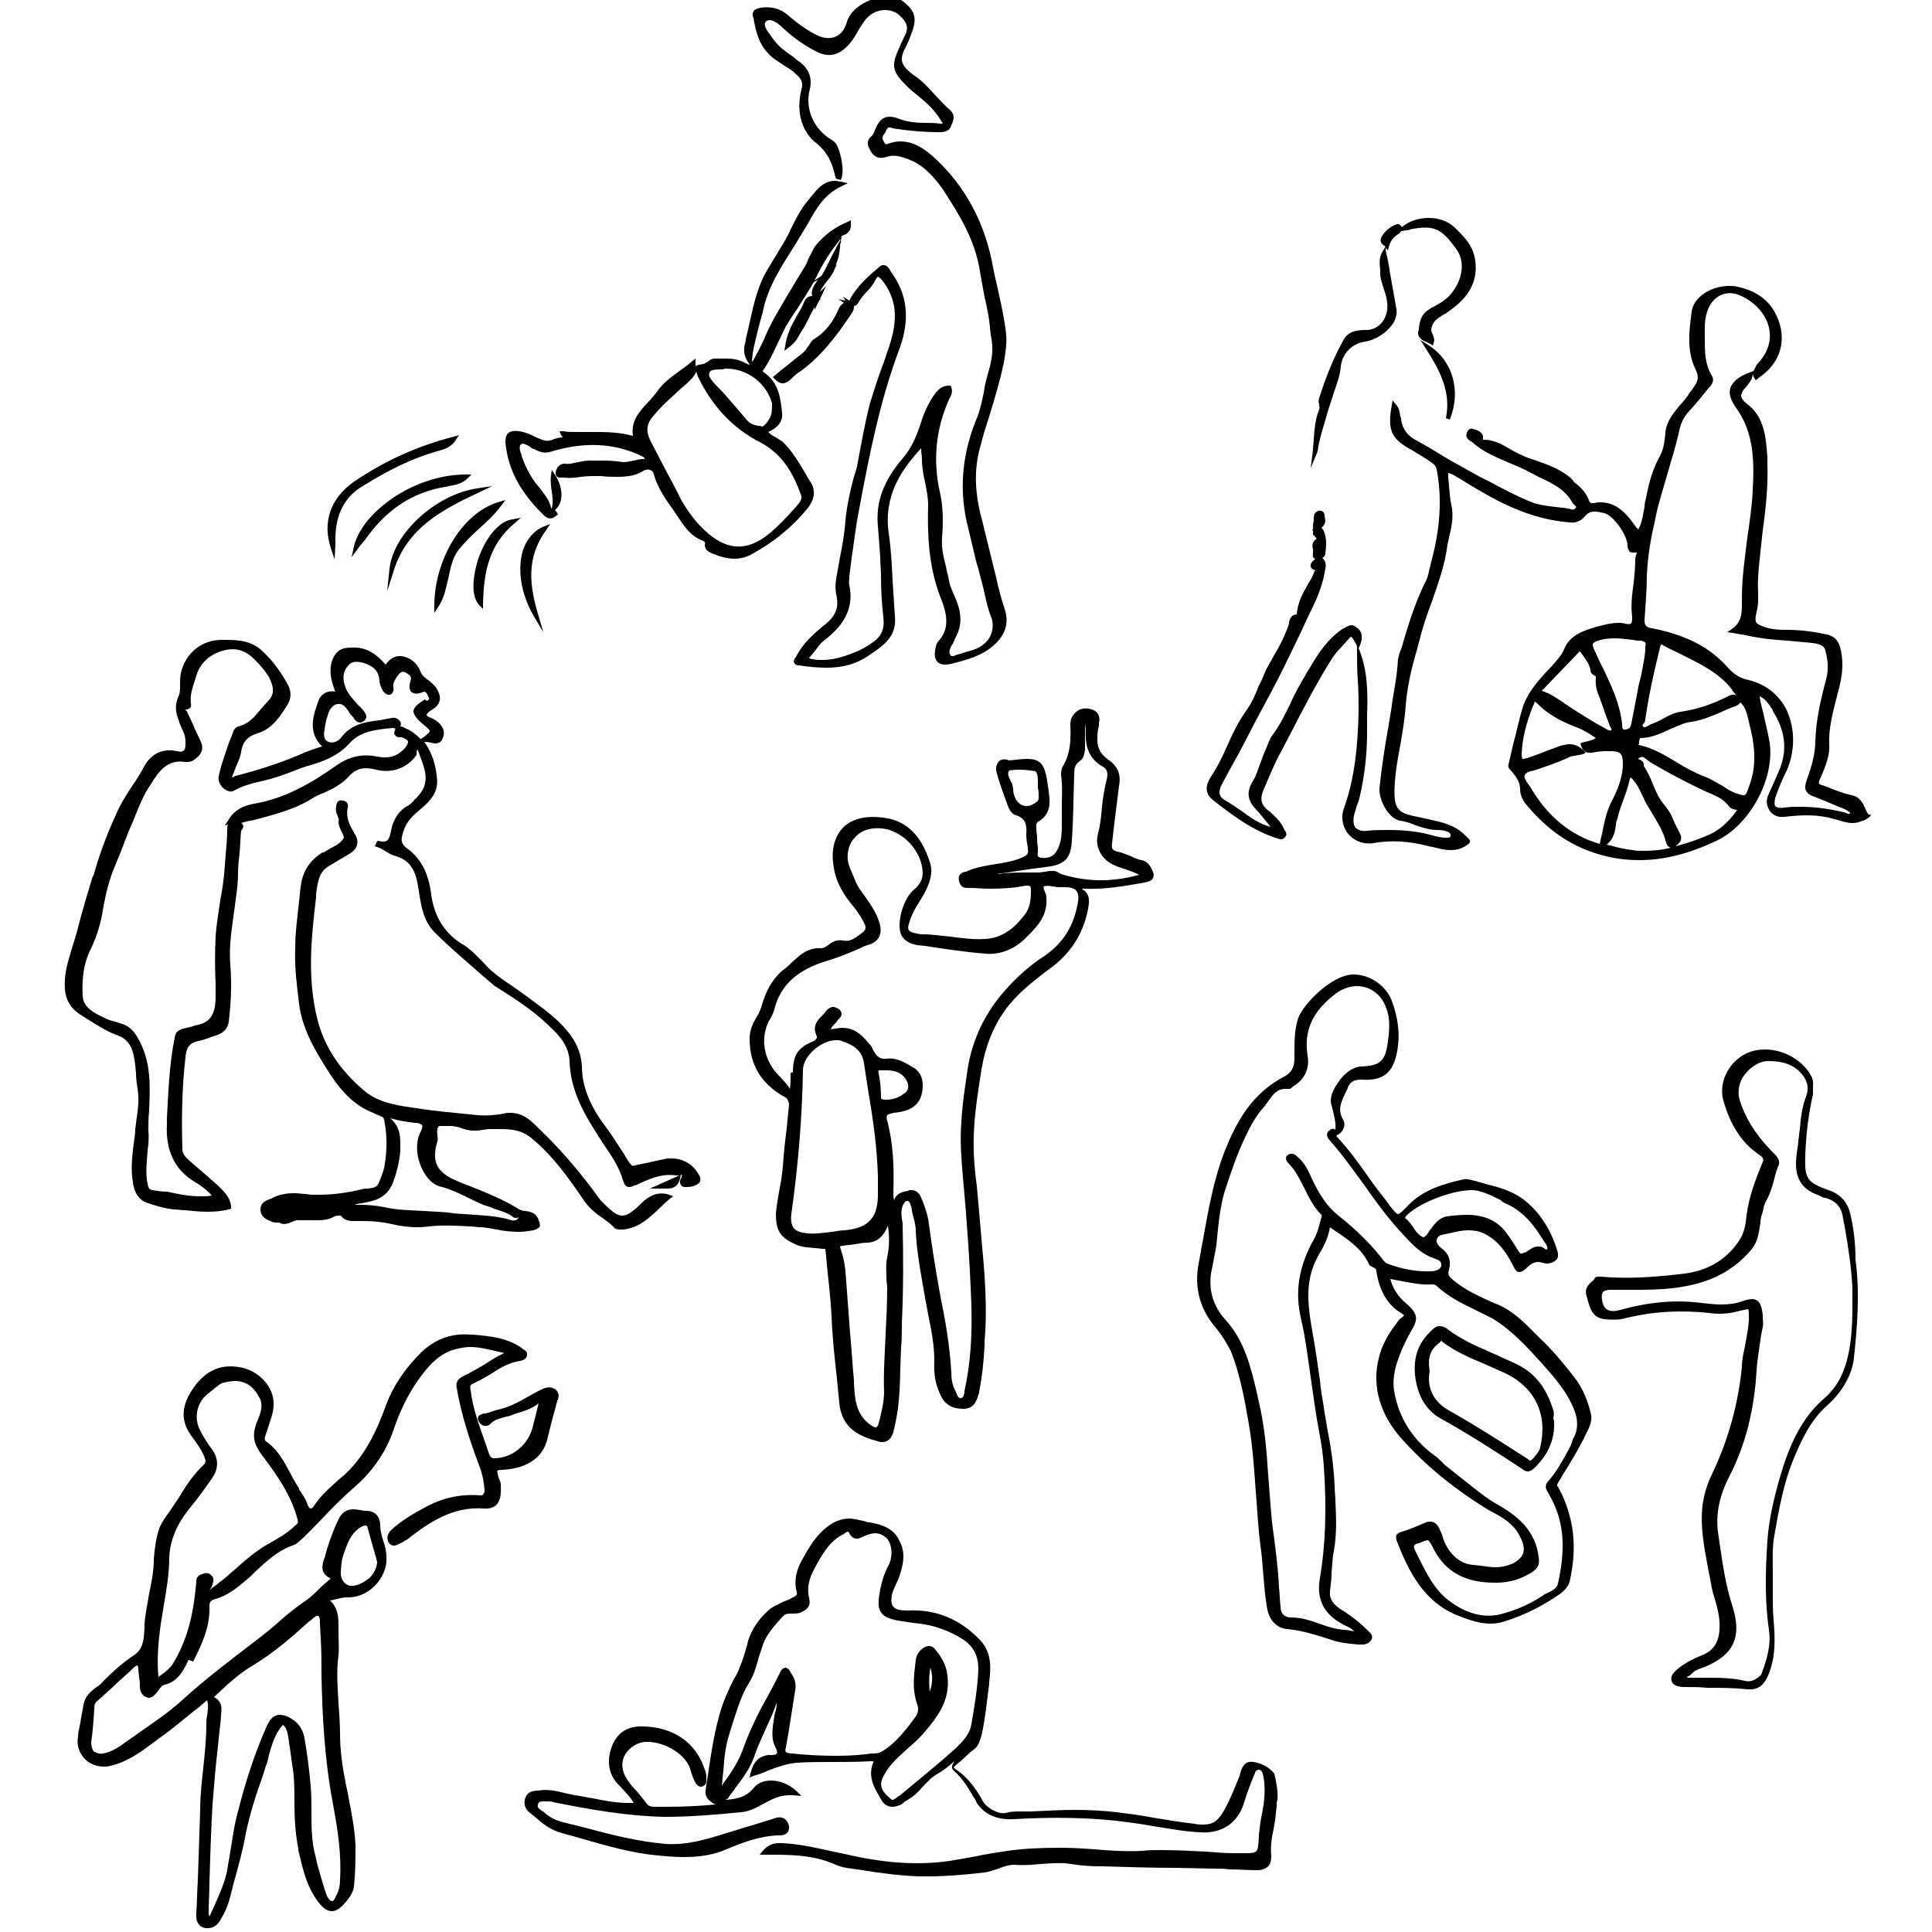 <?xml version="1.0" encoding="utf-8"?>
<!-- Generator: Adobe Illustrator 18.1.1, SVG Export Plug-In . SVG Version: 6.00 Build 0)  -->
<svg version="1.1" id="Ebene_1" xmlns="http://www.w3.org/2000/svg" xmlns:xlink="http://www.w3.org/1999/xlink" x="0px" y="0px"
	 width="250px" height="250px" viewBox="-18 -60 250 250" enable-background="new -18 -60 250 250" xml:space="preserve">
<g>
	<path d="M223.6,45.1c-0.1-0.1-0.1-0.2-0.2-0.4c-0.3-0.7-0.7-1.6-1.8-1.8c-0.9-0.2-1.7-0.5-2.5-0.8c-0.4-0.2-0.8-0.3-1.3-0.5
		c-0.1,0-0.3-0.1-0.4-0.2c-0.1-0.1,0-0.4,0.1-0.6l0.1-0.2c0.6-1.4,1.2-2.8,1.1-4.3c-0.1-2.1,0.5-4.2,1-6.2c0.1-0.5,0.3-1,0.4-1.6
		c0.4-1.7,0.4-3.3,0-4.8c-0.3-0.9-0.8-1.4-1.7-1.6c-1.4-0.3-3.2-0.6-5.2-0.6l-0.3,0c-1.6,0-2.7-0.3-3.5-0.8
		c-0.3-0.2-0.3-0.7-0.1-1.5c0.1-0.5,0.2-0.9,0.2-1.4c0-0.2,0-0.5,0-0.7c0-0.2,0-0.3,0-0.5c-0.1-1.7,0.1-3.3,0.3-5.2
		c0.1-0.9,0.2-1.9,0.3-2.8c0.4-2.8,0.7-5.7,0.6-8.7l0-0.7c-0.2-2.5-0.3-5.2-2.7-7c-0.4-0.3-0.6-0.6-0.7-0.9c0-0.4,0.2-0.8,0.7-1.3
		c0.3-0.4,0.7-0.8,0.8-1.5l0-0.2c0,0.2,0.1,0.4,0.2,0.6l0.2,0.3l0.5-0.4c0.1-0.1,0.3-0.2,0.4-0.3c2.6-2,3.2-5.2,1.5-8.2
		c-1.2-2.1-3.3-2.9-4.8-3.2c-0.3-0.1-0.7-0.1-1.1-0.1c-2.1,0-4.5,1.3-4.8,3.3c-0.3,2.4-0.7,5,0.5,7.5c0.4,0.8,0.4,1.4-0.1,2.1
		c-0.1,0.2-0.3,0.4-0.4,0.6c-0.2,0.2-0.4,0.5-0.5,0.7c-0.3,0.4-0.6,0.8-1,1.2c-0.8,1-1.7,2-1.9,3.5l0,0.2c-0.1,0.9-0.2,2-0.7,2.9
		c-0.9,1.6-1.4,3.3-1.8,5.4c-0.1,0.4-0.2,0.8-0.2,1.2c-0.2,1-0.3,2-0.8,2.9c-0.1-0.1-0.2-0.2-0.3-0.3c-1-1.4-2.3-3.2-4.6-3.2
		c-0.3,0-0.5,0-0.8,0.1c-0.1,0-0.2,0-0.3,0c-0.1,0-0.3,0-0.4-0.4c-0.4-1-1.1-1.7-1.9-2.3L185.4,2c-1.4-1.3-3.2-1.9-4.9-2.5
		c-0.7-0.2-1.4-0.5-2-0.8c-0.4-0.2-0.8-0.4-1.3-0.7c-1-0.6-2-1.1-3.2-1.1c0,0-0.1,0-0.1,0c0,0,0-0.1,0-0.2c0-0.1,0-0.2,0-0.3
		c-0.2-0.5-0.6-0.7-1-0.8c-0.1,0-0.2-0.1-0.3-0.1c-0.3-0.1-0.6,0-0.8,0.5c-0.2,0.6,0.2,0.9,0.5,1.1c0.1,0,0.1,0.1,0.2,0.1
		c1.4,1.3,3.2,2,4.8,2.7c0.9,0.4,1.8,0.7,2.6,1.2c0.5,0.2,0.9,0.5,1.4,0.7c1.7,0.8,3.3,1.6,4.2,3.3c0.1,0.1,0.2,0.2,0.3,0.3
		c0.2,0.2,0.2,0.2,0.1,0.3c-0.1,0.2-0.4,0.3-0.6,0.2c-0.7-0.2-1.3-0.2-2-0.3c-0.9-0.1-1.8-0.2-2.8-0.5c-2.1-0.8-4.1-1.9-6-2.9
		l-1-0.5c-1.6-0.9-3.3-1.8-4.8-2.7c-1.1-0.7-2.3-1.4-3.4-2c-1.2-0.6-1.8-1.5-2-2.7c0-0.1,0-0.3-0.1-0.4c-0.1-0.5-0.1-1.1-0.6-1.6
		l-0.4-0.5l-0.1,0.6c-0.6,3.3-0.1,4.4,2.7,5.9c0.8,0.5,1.7,1,2.5,1.6c0.3,0.2,0.5,0.4,0.6,0.8c0.7,3.7,0.5,7.6-0.7,12
		c-0.1,0.3-0.1,0.6-0.2,0.8c-0.1,0.5-0.2,1-0.4,1.5c-1.3,2.5-2.2,5.3-3,8l-0.1,0.4c-0.1,0.2-0.1,0.4-0.2,0.6
		c-0.2,0.4-0.3,0.9-0.4,1.3c-0.1,2-0.5,4-0.8,5.9l0,0.1c-0.1,0.8-0.3,1.7-0.4,2.5c-0.5,2.7-0.9,5.4-1.2,8.2c-0.1,1.5,1.2,4,2.7,4.2
		c0.7,0.1,1.3,0.3,2,0.6c0.9,0.3,1.8,0.6,2.8,0.6c0.8,0,1.4,0.2,1.6,0.4c0.1,0.1,0.1,0.2,0.1,0.4c0,0.2-0.4,0.2-0.7,0.2
		c-0.4,0-0.8-0.1-1.3-0.2c-1.9-0.6-3.9-0.8-6.1-0.8c-0.9,0-1.7,0-2.7,0.1c-0.7,0.1-1.2-0.1-1.5-0.4c-0.3-0.4-0.3-0.9-0.2-1.6
		c0.1-0.3,0.2-0.7,0.3-1c0.1-0.4,0.3-0.7,0.4-1.2c0.7-2.9,1-5.8,1-8.6c0-0.7,0-1.4,0-2.1c0.1-2.8,0.1-5.7-1-8.5l-0.1-0.2l0.1-0.2
		c0.3-0.7,0.6-1.7-0.2-2.4c-0.3-0.2-0.5-0.4-0.8-0.4c-0.4,0-0.8,0.3-1.2,0.5c-1.9,1.3-3.1,3.1-4.2,5c-0.2,0.3-0.4,0.6-0.6,1
		c-0.7,1.2-1.4,2.4-1.9,3.6c-0.7,1.4-1.4,2.9-2.4,4.2c-0.3,0.4-0.5,1-0.7,1.5c-0.1,0.2-0.2,0.5-0.3,0.7c-0.2,0.5-0.4,1.1-0.6,1.6
		c-0.3,0.8-0.5,1.5-0.9,2.1c-0.8,1.3-0.7,2.4,0.3,3.5c0.6,0.6,1.1,1.3,1.7,2c0.1,0.1,0.2,0.3,0.3,0.4c-1.5-0.4-2.7-1.3-3.8-2.1
		c-0.6-0.4-1.3-0.9-2-1.3c-0.9-0.5-1-1.1-0.5-2.1c0.2-0.4,0.4-0.7,0.6-1.1l0.1-0.2c1-1.8,2-3.6,2.9-5.4c0.8-1.6,1.7-3.2,2.5-4.7
		c1.3-2.4,2.5-4.9,3.7-7.4c0.6-1.2,1.1-2.4,1.7-3.6c1-2,1.6-3.6,1.9-5.5c0.1-0.4,0.1-1-0.4-1.4c0.2-0.1,0.4-0.3,0.4-0.6
		c0.1-0.8,0.2-1.7-0.1-2.6c-0.1-0.4-0.3-0.6-0.4-0.7c0.1-0.1,0.1-0.1,0.2-0.2c0.4-0.4,0.3-0.9,0.2-1.3c0-0.1,0-0.1,0-0.2
		c-0.1-0.4-0.4-0.6-0.8-0.5c-0.6,0.2-0.6,0.7-0.6,1c0,0.1,0,0.2,0,0.3c-0.1,0.3-0.1,0.6-0.1,0.9c0,0.1,0,0.1,0,0.2l-0.1,0l0.1,0.2
		l0,0.1c0,0,0,0.1,0,0.1l0,0.4l0.1-0.1c0.1,0.2,0.2,0.3,0.3,0.4c0,0,0,0,0.1,0.1c-0.7,0.4-0.6,1-0.5,1.4c0,0.1,0,0.3,0,0.4
		c0,0.1-0.1,0.5,0.1,0.7c0,0,0.1,0.1,0.2,0.1c-0.1,0.1-0.2,0.2-0.3,0.3c-0.1,0.1-0.4,0.4-0.3,0.7c0.1,0.3,0.3,0.4,0.6,0.5
		c0,0,0,0.1-0.1,0.1c-0.2,0.6-0.5,1.1-0.8,1.6c-0.7,1.2-1.4,2.5-1.5,4c-0.7,0-0.9,0.6-1,1l0,0.2c-0.5,1.5-1.2,2.9-2,4.2
		c-0.4,0.8-0.9,1.5-1.2,2.3c-0.2,0.5-0.4,1-0.7,1.5c-0.4,1.1-0.9,2.2-1.6,3.2c-1,1.4-1.8,3-2.5,4.6c-0.6,1.4-1.3,2.8-2.1,4
		c-0.8,1.2-0.7,2.2,0.1,2.9c2.9,2.3,5.4,4.1,8.5,5.1c0.1,0,0.3,0.1,0.4,0.1c0.2,0,0.5-0.1,0.6-0.3c0.3-0.3,0.1-0.6,0-0.8
		c0,0-0.1-0.1-0.1-0.1c-0.4-1.1-1.2-1.7-1.9-2.4l-0.3-0.2c-0.8-0.7-1-1.4-0.5-2.6c0.7-1.6,1.4-3.4,2.3-5c0.4-0.7,0.7-1.4,1.1-2.1
		c1.7-3.3,3.4-6.6,5.4-9.8c0.4-0.6,0.8-1.1,1.3-1.6c0.3-0.3,0.6-0.7,0.9-1c0.2-0.2,0.3-0.3,0.3-0.3c0.2,0,0.4,0.5,0.6,0.8
		c0.1,0.1,0.1,0.3,0.2,0.4l0,0.5c0,1.3,0,2.7,0.1,4c0.1,1.3,0.1,2.6,0.1,4c-0.1,4.9-0.6,8.9-1.9,12.5c-0.4,1.1-0.2,2.2,0.4,3.1
		c0.8,1.1,2.1,1.6,3.4,1.4c2.2-0.4,4.5-0.3,7.2,0.4l0.5,0.1c0.8,0.2,1.5,0.4,2.3,0.4c0.6,0,1.2-0.1,1.7-0.4c0.4-0.2,0.7-0.4,0.8-0.6
		c0.1-0.3-0.2-0.5-0.5-0.8l-0.1-0.1c-1.4-1.4-3-1.7-4.8-2.1l-0.9-0.2c-2.9-0.6-3.7-0.7-3.4-4.6c0.1-1.6,0.4-3.2,0.7-4.8
		c0.3-1.7,0.6-3.5,0.7-5.2c0.2-2.3,0.7-4.5,1.3-6.6c0.2-0.6,0.3-1.2,0.5-1.8c0.4-1.7,1-3.4,1.6-5c0.8-2.3,1.7-4.8,2-7.3
		c0.1-0.5,0.2-0.9,0.3-1.4c0.3-1.2,0.5-2.5,0.2-3.8c-0.2-0.8-0.2-1.6-0.3-2.4c0-0.4-0.1-0.8-0.1-1.2c0-0.3,0-0.5,0-0.5
		c0.1,0,0.5,0.2,0.6,0.2c0.6,0.4,1.2,0.7,1.8,1.1c2,1.2,4,2.4,6.2,3.3c2.3,1,4.7,1.6,7.1,1.8c0.8,0.1,1.5-0.2,1.9-0.7
		c0.4-0.5,0.8-0.7,1.3-0.7c0.4,0,0.9,0.1,1.3,0.2c1.2,0.3,3,2.9,3,4.2c0,0.3,0.1,0.6,0.3,0.8c0.1,0.1,0.2,0.1,0.4,0.1
		c0.1,0,0.2,0,0.3,0c0.1,0,0.2,0,0.2,0c0,0.1-0.1,0.3-0.1,0.4c-0.1,0.2-0.1,0.4-0.1,0.5c0,1-0.1,2-0.2,3c-0.2,1.4-0.4,2.9-0.2,4.4
		c0,0.4,0,0.7-0.1,0.8c-0.1,0.2-0.4,0.2-0.8,0.1c-0.3-0.1-0.6-0.1-0.9-0.1c-1,0-2,0.3-2.8,0.5c-1.7,0.5-3.5,1.1-4.2,2.9
		c-0.4,0.9-1,1.5-1.6,2.2l-0.2,0.2c-1.5,1.6-3.1,3.3-3.7,5.6c-0.4,1.4-0.7,2.9-1.1,4.3c-0.2,0.9-0.4,1.8-0.6,2.6
		c-0.1,0.4,0.1,0.6,0.3,0.8c0.7,0.8,1.2,1.5,1.2,2.4c0,0.7,0.3,1.4,0.7,1.9c2.4,2.9,4.9,4.8,7.9,6c2.3,0.9,4.5,1.3,6.8,1.3
		c3.2,0,6.4-0.8,10-2.5c4.5-2.1,7.8-8.5,6.8-13.2c-0.2-1.1-0.5-2.2-0.7-3.2c-0.2-0.8-0.4-1.5-0.5-2.3c0.7,0.3,1.1,0.9,1.5,1.5
		c0.1,0.1,0.2,0.2,0.2,0.4c1.6,2.5,1.9,5,0.9,7.5c-0.2,0.5-0.4,0.9-0.6,1.4c-0.3,0.7-0.6,1.3-0.9,2c-0.3,0.7-0.2,1.4,0.2,2
		c0.4,0.6,1.1,0.9,1.9,0.8c2.5-0.3,4.5-0.3,6.5,0.3l0.4,0.1c0.6,0.2,1.3,0.4,1.9,0.4c0.5,0,0.9-0.1,1.3-0.3l0.1,0
		c0.4-0.2,0.9-0.4,1-0.8C223.7,45.5,223.7,45.3,223.6,45.1z M179.3,40.3c0.1-0.3,0.6-0.5,1.2-0.6c1.5-0.5,3-1,4.5-1.7
		c0.2-0.1,0.5-0.2,0.8-0.2c0.3-0.1,0.6-0.1,1-0.2l0.4-0.2l-0.3-0.3c-0.5-0.5-1.1-0.8-1.8-0.8c-0.4,0-0.7,0.1-1.2,0.2
		c-0.7,0.3-1.4,0.5-2.1,0.8c-0.7,0.3-1.4,0.5-2.2,0.8c-0.4,0.1-0.6,0.1-0.6,0.1c0,0-0.1-0.2-0.1-0.7c0.1-2,0.6-4,1.5-6.2l0.1-0.2
		c0-0.1,0.1-0.3,0.1-0.3c0,0,0.1,0,0.5,0.4c1.1,1.1,2.6,2,4.6,2.8c0.9,0.3,1.8,0.8,2.8,1.5c-0.3,0.2-0.6,0.3-1,0.4
		c-0.3,0.1-0.5,0.1-0.8,0.2l-0.2,0.1l0.1,0.3c0.2,0.7,0.7,0.9,1,0.9c0.1,0,0.2,0,0.4,0c0.5-0.1,1.1-0.2,1.8-0.2c0.2,0,0.5,0,0.7,0
		c1.2,0,1.5,0.4,1.5,1.6c0,1.5-0.5,3-1.3,4.6c-0.8,1.4-1.1,3-1.4,4.5c-0.1,0.4-0.2,0.8-0.3,1.3c-3.8-1.1-6.8-3.6-9-7.4
		C179.3,40.9,179.2,40.5,179.3,40.3z M189,30.3l0.1,0.3c0.2,0.5,0.4,1.1,0.6,1.7c0.2,0.5,0.4,1.1,0.6,1.6c0,0.1,0.1,0.2,0.1,0.2
		c0.2,0.3,0.1,0.3,0.1,0.4c-0.2,0.1-0.4,0-0.7-0.2c-1.7-0.9-3.4-2-4.8-2.9c-0.2-0.2-0.5-0.3-0.7-0.5c-0.8-0.5-1.6-1.1-2.5-1.4
		c-0.2-0.1-0.3-0.1-0.3-0.1c0,0,0-0.1,0.2-0.2c1.4-1.5,2.9-3,4.6-4.8c0,0,0.1-0.1,0.1-0.1c0,0,0.1,0,0.2,0.2
		c0.1,0.1,0.2,0.3,0.3,0.4c0.4,0.6,0.8,1.1,0.9,1.8c0,0.4,0.3,0.6,0.5,0.7c0.2,0.1,0.2,0.1,0.2,0.2l0,0.1
		C188.4,28.8,188.7,29.6,189,30.3z M205.8,30c-2.3,1.2-4.3,1.8-6.3,2.1c-0.8,0.1-1.6,0.5-2.3,0.9c-0.5,0.3-1,0.5-1.5,0.7
		c-0.1,0-0.3,0.1-0.4,0.2c-0.2,0.1-0.3,0.2-0.5,0.2c0,0-0.1,0-0.2-0.1c-0.1-0.1-0.1-0.1,0.1-0.4c0.1-0.1,0.2-0.3,0.2-0.5
		c0.4-2.8,1-5.7,1.9-9.3c0.1-0.3,0.1-0.4,0.2-0.4c0,0,0.1,0,0.2,0.1c0.7,0.4,1.4,0.7,2.2,1.1c2.4,1.2,5,2.4,6.7,4.6l0.1,0.2
		c0.2,0.2,0.3,0.4,0.5,0.6C206.4,29.8,206.1,29.9,205.8,30z M194.9,23.8c0,0.1,0,0.3,0,0.4c-0.1,1-0.3,2-0.5,3
		c-0.1,0.6-0.3,1.1-0.4,1.7c-0.1,0.5-0.2,1.1-0.3,1.6c-0.2,1-0.4,2.1-0.6,3.1c-0.1,0.7-0.5,0.8-0.9,0.8c-0.2,0-0.3-0.1-0.3-0.6
		l0-0.1c-0.3-2.7-1.4-5-2.5-7.3c-0.4-0.7-0.7-1.5-1.1-2.3c-0.2-0.4-0.2-0.6-0.2-0.8c0.1-0.1,0.3-0.3,0.7-0.4
		c0.6-0.2,1.3-0.3,2.1-0.3c0.8,0,1.6,0.1,2.4,0.2c0.4,0.1,0.7,0.1,1.1,0.1C195,23.1,195,23.2,194.9,23.8z M191.1,46.7
		c0-0.3,0.1-0.5,0.2-0.8c0.2-0.9,0.5-1.7,0.8-2.5c0.3-0.8,0.6-1.7,0.8-2.6c0-0.1,0.1-0.2,0.1-0.2c0.1,0.1,0.3,0.2,0.3,0.3
		c0.6,0.6,0.9,1.4,1.3,2.2c0.2,0.4,0.3,0.7,0.5,1c0.3,0.5,0.6,1,0.9,1.5c0.6,1,1.2,2,1.5,3.1c0.1,0.3,0.2,0.9,0.7,1
		c-1.2,0.3-2.4,0.4-3.6,0.4c-0.4,0-0.9,0-1.3-0.1c-1-0.1-1.9-0.3-2.9-0.6c-0.2,0-0.3-0.1-0.5-0.1C190.8,48.6,191,47.6,191.1,46.7z
		 M198.8,49.5c0.3-0.2,0.6-0.5,0.7-0.8c0.1-0.3,0-0.7-0.2-1c-0.2-0.4-0.4-0.8-0.6-1.2c-0.3-0.8-0.7-1.6-1.3-2.3
		c-0.7-0.8-1.1-1.7-1.5-2.7c-0.3-0.8-0.7-1.6-1.2-2.4c0.1-0.5-0.3-0.7-0.5-0.8c-0.1,0-0.2-0.1-0.2-0.1c0,0,0-0.1,0.1-0.1
		c0.3-0.3,0.7-0.1,1,0.2c0.1,0.1,0.3,0.2,0.4,0.3c2,1.2,4.6,2.6,7.4,3.9c0.2,0.1,0.3,0.1,0.5,0.2c0.9,0.4,1.7,0.8,2.3,1.6
		c0.3,0.4,0.6,0.4,1,0.5c0,0,0,0,0.1,0c-1.3,1.8-2.5,2.8-4.1,3.4C201.3,48.8,200,49.2,198.8,49.5C198.8,49.5,198.8,49.5,198.8,49.5z
		 M204.9,41.7c-0.7-0.4-1.5-0.9-2.3-1.2c-1.3-0.5-2.6-1.2-3.7-1.9c-1.5-0.9-3-1.8-4.8-2.2c-0.1,0-0.1,0-0.1,0
		c0.1-0.1,0.1-0.3,0.1-0.5c0.1-0.3,0.1-0.4,0.2-0.4c1.4,0,2.6-0.6,3.7-1.1c1-0.4,1.9-0.9,2.9-1c1.3-0.2,2.5-0.7,3.7-1.2
		c0.6-0.3,1.3-0.6,1.9-0.8c0.3-0.1,0.6-0.3,0.7-0.5c0.7,0.6,0.9,1.6,1.1,2.5c0.1,0.3,0.1,0.6,0.2,0.8c0.7,2.9,0.7,5.4-0.2,7.6
		c0,0.1-0.1,0.2-0.1,0.3c-0.2,0.6-0.3,0.8-0.6,0.8c-0.2,0-0.5-0.1-0.8-0.2C206.1,42.5,205.5,42.1,204.9,41.7z M208.9-12l-0.5,0.2
		c-1.4,0.5-2.2,1.2-2.5,2c-0.2,0.7,0,1.5,0.7,2.5c2.4,3.3,2.4,7,2.2,10.8c-0.1,2-0.4,4.1-0.7,6.1c-0.3,2.5-0.7,5.1-0.7,7.8
		c0,0.2,0,0.4,0,0.6c0,1.3,0,2.5-1.3,3.4l-0.6,0.4l0.7,0.1c0.2,0,0.4,0.1,0.6,0.1c0.4,0.1,0.7,0.1,1.1,0.2c1.8,0.4,3.6,0.6,5.4,0.7
		c1.1,0.1,2.2,0.2,3.2,0.3c0.8,0.1,1.6,0.3,1.7,1c0.4,1.4,0.4,2.6,0.1,3.7c-0.7,2.6-1.3,5.2-1.4,8c0,1.5-0.4,3.1-1.1,5
		c-0.2,0.6-0.3,1.1-0.1,1.4c0.2,0.4,0.5,0.6,1.1,0.8c1,0.4,2,0.8,2.9,1.2c0.3,0.1,0.7,0.3,1,0.4c0.4,0.2,0.7,0.4,0.7,0.5
		c0,0.1,0,0.1-0.1,0.1c-0.1,0-0.3,0-0.4-0.1c-0.1,0-0.2-0.1-0.3-0.1c-2.2-0.5-3.9-0.7-5.6-0.7c-0.7,0-1.4,0-2.1,0.1
		c-0.6,0.1-1,0-1.2-0.2c-0.1-0.2-0.1-0.5,0-1c0.4-1.2,0.9-2.4,1.5-3.6c1.1-2.5,1.1-5.4,0-7.8c-0.7-1.4-2.1-3.2-4.9-3.9
		c-1.1-0.2-2-0.8-2.7-1.6c-2.3-2.6-5.3-4.2-9.8-5.1c-0.7-0.1-1-0.3-1-1l0.1-1.5c0.1-1.4,0.2-2.9,0.2-4.3c0.1-2.4,0.5-4.8,1-6.9
		c0.4-2.2,1.1-4.3,1.7-6.4c0.5-1.8,1.1-3.6,1.5-5.5c0.2-1,0.6-1.7,1.1-2.3c1.1-1.2,1.9-2.2,2.7-3.2l0.1-0.1c0.3-0.3,0.7-0.9,0.3-1.5
		c-0.9-1.5-0.9-3.1-0.9-4.8c0-0.5,0-0.9,0-1.4c0-1.5,0.4-2.8,1.2-3.6c0.9-0.9,2.1-1.1,3.3-0.6c1.9,0.8,3.4,2.4,3.8,4.2
		c0.4,1.7-0.2,3.4-1.6,4.8C209.1-12.3,209-12.2,208.9-12z"/>
	<path d="M111.1,38.7c-0.2,0.4-0.3,0.8-0.1,1.4c0.4,1.5,1,3,1.5,4.4c0.2,0.4,0.5,0.9,1,1c1.2,0.4,1.4,1.2,1.3,2.5
		c0,0.6,0.1,1.1,0.2,1.7l0,0.2c0.1,0.5,0,0.7-0.6,1c-1.1,0.5-2.2,0.7-3.5,0.9c-1.2,0.2-2.5,0.4-3.7,0.9c-0.1,0.1-0.2,0.1-0.3,0.1
		c-0.4,0.1-1,0.3-0.8,1.2c0.2,0.9,0.8,0.9,1.1,0.9l0.3,0l0.1,0c0.8,0,1.6,0.1,2.4,0.1c1.8,0,3.3-0.1,4.7-0.4c0.1,0,0.2,0,0.3,0
		c0.2,0,0.3,0.1,0.3,0.1c0.1,0.1,0.1,0.3,0.1,0.5c0,1.3-0.1,2.4-1,3.4c-1.4,1.8-3,2.8-4.9,2.9c-1.5,0.1-3-0.1-4.5-0.3
		c-1.2-0.1-2.4-0.3-3.6-0.3c-0.4,0-0.8-0.1-1.2-0.2c-0.7-0.2-0.8-0.5-0.6-1.1c0.3-1.2,0.9-2.2,1.6-3.3l0.3-0.5
		c0.9-1.6,1.2-2.9,0.9-4c-0.7-2.2-2-5.2-5.5-5.9c-2.7-0.5-4.8,0-6,1.4c-1,1.2-1.4,2.9-1,5c0.2,1.5,1,3.1,2.2,4.6
		c0.7,0.8,1.3,1.7,1.7,2.5c0.4,0.7,0.1,1-0.1,1.2c-0.1,0.1-0.3,0.2-0.4,0.3c-0.7,0.5-1.3,1-2.2,0.8c-0.6-0.1-1.2,0-1.8,0.5
		c-0.4,0.3-0.7,0.5-1.1,0.5c0,0,0,0,0,0c-1.7-0.1-2.7,0.9-3.7,1.8c-0.3,0.3-0.6,0.6-1,0.9c-0.7,0.5-1.3,1.2-1.9,2.2
		c-0.4,0.7-0.7,1.4-0.9,2.1c-0.2,0.7-0.4,1.3-0.8,1.9c-0.4,0.7-0.9,1.6-0.9,2.8c0,3.5,1.6,6,4.8,7.7c0,0.1,0.1,0.1,0.1,0.2
		c0.1,0.2,0.2,0.4,0.2,0.6c-0.1,1-0.2,2.1-0.3,3.1c-0.2,1.6-0.4,3.3-0.5,5c-0.1,0.9-0.2,1.8-0.4,2.7c-0.2,1.1-0.4,2.2-0.5,3.3
		c0,2.2,0.5,3.1,2.5,4c0.8,0.4,1.7,0.4,2.5,0.5c0.4,0,0.8,0.1,1.2,0.1c0.1,0,0.1,0,0.2,0c0,0,0,0,0,0c0.1,1,0.2,2.1,0.3,3.1
		c0.2,1.8,0.4,3.7,0.5,5.6c0.1,2.7,0.4,5.4,0.7,8.1c0.1,1,0.2,2,0.3,3.1c0.3,3.4,2.7,4.4,5,5c0.2,0.1,0.4,0.1,0.6,0.1
		c0.4,0,1.1-0.2,1.4-1.3c0.5-2,0.7-3.6,0.8-5.3c0.1-1.9,0.1-3.7,0.2-5.6c0.1-1.1,0.1-2.2,0.1-3.2c0.2-4.3,0.2-8.5,0.1-12.6
		c0-0.3,0-0.5-0.1-0.8c-0.1-0.7-0.1-1.4,0.2-2l0.1-0.1c0.1-0.2,0.2-0.3,0.4-0.3c0.1,0,0.3,0.1,0.4,0.4c0.1,0.3,0.2,0.6,0.2,0.9
		c0.2,0.9,0.5,1.7,0.5,2.6c0.1,2.3,0.5,4.6,0.9,6.9c0.1,0.6,0.2,1.1,0.3,1.7c0.1,0.7,0.3,1.5,0.4,2.2c0.4,1.9,0.8,3.9,0.8,6
		c-0.1,1.8,0.2,3.2,0.8,4.4c0.5,1.2,1.5,1.8,2.9,1.8l0.2,0c1.4-0.1,1.6-1.2,1.9-2.1l0-0.1c0.4-2,0.6-4,0.7-6l0-0.5
		c0.4-4.5,0-9-0.4-13.3c-0.1-1.2-0.2-2.4-0.3-3.5c-0.1-1.1-0.2-2.2-0.3-3.3c-0.2-1.6-0.4-3.3-0.4-4.9c-0.1-3.5,0.5-6.9,1-10.2
		c0.5-3,1.5-5.5,3-7.6c1.4-2,3.3-3.5,5.1-4.9c0.4-0.3,0.8-0.6,1.2-0.9c2.4-1.9,3.9-4.3,4.5-7.4c0.1-0.7,0.4-1.8-0.7-2.5
		c-0.1,0-0.1-0.1-0.1-0.1c0,0,0.1,0,0.4,0c2.5,0.1,4.9-0.3,7.7-0.8c0.6-0.1,1-0.3,1.1-0.6c0.2-0.4,0-0.8-0.2-1.2
		c-0.3-0.6-0.7-1-1.3-1.1c-0.6-0.1-1.1-0.4-1.6-0.6c-0.5-0.2-1-0.4-1.5-0.5c-0.7-0.2-0.8-0.4-0.7-1.1c0.1-0.9,0.2-1.7,0.3-2.6
		c0.2-1.6,0.4-3.2,0.6-4.8c0.3-1.5-0.2-2.6-1.4-3.4c-1-0.7-1.5-1.6-1.4-3c0-0.5,0.1-1,0.2-1.4l0-0.3c0.1-0.5,0.2-1.4-0.9-1.8
		c-1-0.3-1.8-0.1-2.4,0.7c-0.3,0.4-0.4,0.8-0.4,1.3c0.1,2,0,3.8-1,5.4c-0.2,0.4-0.2,0.9-0.2,1.1c0.2,1.3,0.1,2.7,0.1,4
		c0,0.7,0,1.4,0,2.1c0,1.3,0,2.5-0.6,3.6c-0.4,0.8-1.1,1.1-2.1,1c-0.4-0.1-0.5-0.2-0.4-0.8c0-0.2,0-0.4,0-0.6
		c-0.1-0.4-0.1-0.8-0.1-1.2c0-0.4-0.1-0.8-0.1-1.2c-0.1-0.7,0.2-0.9,0.3-0.9c1.6-1,1.5-2.4,1.3-3.9c-0.4-3-0.6-4.2-2.8-4.2
		c-0.6,0-1.3,0.1-2.3,0.2C111.8,38.1,111.4,38.3,111.1,38.7z M84.3,79.1c0,0.6,0,1.3-0.1,1.8c-0.3-0.6-0.8-1-1.2-1.5l-0.2-0.2
		c-1.9-1.9-2.5-4.7-1.3-7.1l0.2-0.3c0.2-0.4,0.4-0.8,0.5-1.2c0.8-3.1,2.9-5.1,6.9-6.3c1.4-0.4,2.8-1,4.2-1.6
		c0.4-0.2,0.8-0.4,1.3-0.5c1.2-0.5,1.6-1.4,1.2-2.8c-0.4-1.3-1.1-2.3-1.8-3.3c-0.6-0.8-1.1-1.5-1.4-2.3c-0.1-0.2-0.1-0.3-0.2-0.5
		c-0.3-0.7-0.6-1.3-0.7-2c-0.1-1.1,0.2-2.2,0.9-2.9c1-1.2,2.8-1.5,4.5-1c2.4,0.8,4.2,3.1,4.3,5.5c0,0.9-0.4,1.6-1.1,2.2
		c-1.3,1-2.2,3.9-1.8,5.5c0.2,0.9,1,1.5,2.2,1.7l1,0.1c2.6,0.4,5.2,0.8,7.8,1c1.9,0.2,3.8-0.6,5.2-2l0.3-0.3c1.3-1.3,2.6-2.7,2.4-5
		c0-0.3-0.1-0.5-0.2-0.7c-0.2-0.5-0.2-0.7-0.1-0.7c0.2-0.1,0.6-0.1,1.1,0c0.2,0,0.5,0.1,0.7,0.1l0.2,0c0.2,0,0.3,0,0.5,0l0.2,0
		c0.8,0,1.3,0.2,1.5,0.5c0.3,0.4,0.3,1,0.1,1.9c-0.6,2.9-2,5-4.4,6.6c-1.7,1.1-3.4,2.6-4.9,4.3c-2.6,2.9-4.3,6.4-4.9,10.3
		c-0.3,2.2-0.7,4.5-0.8,6.8c-0.2,2.4,0,4.7,0.2,7.1c0.5,5.4,0.9,11,1.1,16.7c0.1,3.8-0.1,7.4-0.9,11l0,0.2c-0.1,0.4-0.1,0.6-0.4,0.7
		c-0.3,0.1-0.4-0.1-0.6-0.5c0-0.1-0.1-0.2-0.1-0.3c-0.4-0.7-0.6-1.4-0.6-2.5c-0.2-3.5-0.8-6.9-1.4-9.8c-0.6-3.3-1.1-6.4-1.5-9.4
		c-0.1-1-0.4-1.8-0.7-2.7c-0.1-0.2-0.2-0.5-0.3-0.7c-0.2-0.6-0.7-1-1.2-1c-0.1,0-0.2,0-0.2,0c-0.1,0-0.2,0-0.3,0.1
		c-0.7,0.1-1.5,0.3-1.8,1.2c-0.1-0.3-0.1-0.6-0.1-0.9l0-0.2c0.1-3.2,0-6.2-0.8-9.2c-0.1-0.3-0.1-0.5,0-0.7c0.1-0.1,0.4-0.2,0.8-0.3
		c2.6-0.2,3.8-1.3,3.8-3.6c0-1-0.4-1.7-1.1-2.2l-0.2-0.1c-1-0.6-2.1-1.3-3.4-1.1c-1,0.1-1.4-0.5-1.8-1.3c-0.1-0.3-0.3-0.5-0.5-0.7
		c-1.1-1.4-2.1-2-3.4-2c-0.4,0-0.9,0.1-1.5,0.2c0.1-0.3,0.3-0.5,0.6-0.8c0.1-0.1,0.2-0.2,0.3-0.4c0,0,0.1-0.1,0.1-0.1
		c0.2-0.2,0.4-0.4,0.4-0.7c0-0.2-0.1-0.4-0.3-0.6c-0.2-0.1-0.5-0.3-0.8-0.3c-0.3,0-0.6,0.2-0.8,0.4c-0.2,0.2-0.3,0.4-0.5,0.6
		c-0.6,0.6-1.5,1.4-0.8,2.8c0,0.1,0,0.1,0,0.2c-0.1,0.2-0.3,0.4-0.6,0.5c-1.9,0.8-2.5,1.8-2.5,4C84.3,78.7,84.3,78.9,84.3,79.1z
		 M96.8,102.7c-0.2,0.9-0.1,1.8-0.1,2.6c0,0.5,0.1,1,0.1,1.4c0,2-0.1,4-0.2,5.9c-0.1,2.5-0.3,5-0.2,7.5c0,1.2-0.3,2.5-0.6,3.7
		c-0.1,0.4-0.2,0.9-0.5,0.9c-0.2,0-0.5-0.2-0.9-0.5c-1.7-1.4-1.8-3.3-1.9-5.3l0-0.3c-0.2-2-0.3-4.1-0.5-6.1c-0.2-2.7-0.4-5.3-0.6-8
		c-0.1-1-0.3-2-0.6-2.8c-0.1-0.3-0.1-0.4-0.1-0.4c0,0,0.1-0.1,0.4-0.1c0.5-0.1,1-0.1,1.5-0.2c0.6-0.1,1.1-0.2,1.7-0.2
		c1.4-0.1,2.1-1,2.6-2.2C97.1,100,97.1,101.3,96.8,102.7z M96,81.9c0-1-0.1-2-0.3-3c-0.1-0.3,0-0.4,0-0.4c0,0,0,0,0.1,0
		c0.1,0,0.2,0,0.3,0c0.2,0,0.5,0,0.5,0h0.1c1.3,0,2.1,0.4,2.6,1.3c0.2,0.3,0.5,1.2-0.3,1.7c-0.8,0.6-1.6,0.8-2.3,0.8
		c-0.2,0-0.4,0-0.6-0.1C96,82.3,96,82.2,96,81.9z M90.2,74.6c0.3,0,0.5,0,0.7,0.1c1.8,0.6,2.7,1.4,2.9,2.9c0.2,1.3,0.4,2.6,0.6,3.9
		c0.6,3.5,1.1,7.1,1.2,10.7l0,0.6c0,0.4,0,0.9,0,1.3c0.1,3.4-1.1,4.8-4.3,5.1c-0.5,0-1,0.1-1.6,0.2c-1.1,0.1-2.1,0.3-3.2,0.2
		c-0.9-0.1-1.5-0.3-1.8-0.7c-0.3-0.4-0.4-1-0.3-1.8c0.9-6.4,1.4-12.6,1.5-18.6C85.9,76.6,88.3,74.6,90.2,74.6z M118.3,52.7
		c-0.3,0-0.7,0-1,0.1c-0.3,0-0.6,0.1-0.9,0.1c0,0,0,0,0,0c-0.5,0-0.9,0-1.4,0c-1.2,0-2.5,0-3.9,0.2c0.1-0.1,0.3-0.1,0.5-0.1l0.1,0
		c2-0.3,3.8-0.6,5.6-0.8c2.5-0.3,3.3-1.1,3.4-3.5c0.2-2.8,0.2-5.7,0.3-8.4c0-0.9,0.1-1.4,0.7-1.8c0.6-0.4,0.6-1,0.7-1.5l0-0.1
		c0-0.5,0-1,0-1.5c0-0.6,0-1.2,0.1-1.8c0,0.2,0,0.4,0,0.7l0,0.2c-0.1,1.7,0.2,3.6,2.2,4.7c0.6,0.3,0.7,0.9,0.5,1.7
		c-0.3,1.2-0.5,2.4-0.6,3.5c-0.1,1.1-0.2,2.3-0.5,3.4c-0.5,1.7,0.4,3.5,2.2,4.2c0.4,0.2,0.8,0.3,1.1,0.4c0.3,0.1,0.6,0.2,0.8,0.3
		c0.4,0.1,0.8,0.3,1.2,0.5c-3.6,1-6.9,0.9-10.1-0.1C118.8,52.8,118.6,52.7,118.3,52.7z M116.4,42.7c0,0.5,0.1,0.8-0.3,1.1
		c-0.4,0.3-0.8,0.5-1.3,0.5c-0.6,0-1.2-0.4-1.5-1.2c-0.1-0.3-0.2-0.6-0.2-1c0-0.2-0.1-0.4-0.1-0.6c-0.1-0.2-0.2-0.4-0.3-0.6
		c-0.2-0.5-0.4-0.8-0.1-1.2c0.1,0,0.4-0.1,1.3-0.1c1.1,0,2,0.2,2.1,0.2c0.3,0.4,0.3,0.9,0.3,1.4c0,0.3,0,0.5,0,0.8
		C116.4,42.3,116.4,42.5,116.4,42.7z"/>
	<path d="M47,130.2c3.4-0.2,5.4-1.7,5.9-4.3c0.2-0.8,0.4-1.6,0.6-2.4c0.2-0.7,0.4-1.4,0.6-2.2c0-0.1,0-0.1,0.1-0.2
		c0.1-0.4,0.2-0.8-0.3-1.3c-0.6-0.4-1.1-0.3-1.6-0.1c-0.7,0.3-1.4,0.7-2.1,1.1c-1.2,0.7-2.4,1.3-3.7,1.6c-0.5,0.1-0.9,0.3-1.3,0.4
		l-0.4,0.1c-0.1,0-0.1,0-0.2,0c-0.3,0.1-0.6,0.2-0.7,0.4c-0.1,0.2-0.1,0.4,0.1,0.7c0.3,0.6,1.1,0.7,1.5,0.2c0.5-0.5,1-0.6,1.7-0.8
		c0.3-0.1,0.5-0.1,0.8-0.2c0.3-0.1,0.5-0.2,0.8-0.3c1-0.3,2-0.6,2.9-1.3c-0.1,0.4-0.2,0.8-0.3,1.2c-0.1,0.5-0.3,1.1-0.4,1.6
		c-0.5,2.4-2.6,4.3-5.1,4.3c-0.2,0-0.4-0.1-0.6-0.5c-0.1-0.4-0.3-0.8-0.4-1.2c-0.8-2.3-1.7-4.6-2-7.1c-0.1-0.5-0.1-0.6,0.2-0.8
		c0.8-0.4,1.6-0.8,2.4-1.3c1.2-0.8,2.4-1.5,3.8-1.7c0.5-0.1,0.8-0.3,0.9-0.7c0.1-0.5-0.3-0.7-0.5-0.8c0,0-0.1,0-0.1-0.1
		c-1.9-1.4-4.2-1.6-6.4-1.8l-0.3,0c-2.4-0.2-4.5,0.5-6.4,2.3c-2.1,2.1-3.6,4.3-4.5,6.7c-1.2,3.3-2.7,6.7-5.6,9.3l-0.5,0.4
		c-1.2,1.1-2.4,2.1-3.3,3.5c-0.1,0.2-0.3,0.3-0.4,0.3c-0.1,0-0.3-0.2-0.4-0.5c-0.2-0.7-0.6-1.2-0.9-1.7c-0.1-0.1-0.2-0.2-0.2-0.4
		c-0.4-0.6-0.8-1.3-1.1-1.9c-0.8-1.5-1.6-3.1-3.2-4.2c-0.1-0.1-0.2-0.2-0.1-0.6c0.1-0.3,0.2-0.6,0.3-0.9c0.3-1,0.7-1.9,0.8-3
		c0.2-2.7-2.2-4.8-4.5-5.1c-2.4-0.4-4.3,0.5-5.8,2.6c-1.7,2.4-1.8,4.4-0.2,6.5c0.6,0.8,1.1,1.5,1.5,2.4c0.2,0.5,0.3,0.8,0,1.1
		c-1.3,1.2-2.3,2.7-3.2,4.2c-0.2,0.3-0.4,0.6-0.6,0.9c-0.2,0.3-0.4,0.6-0.6,0.9c-0.5,0.7-1.1,1.5-1.4,2.3c-0.4,1.2-0.6,2.6-0.7,4
		c0,1.5-0.3,3-0.6,4.4c-0.2,1.3-0.5,2.6-0.6,4l0,0.5c-0.1,1.3-0.1,2.7-1.4,3.5c-1.5,1-2.8,2.2-4,3.4c-0.2,0.3-0.5,0.5-0.8,0.7
		c-0.8,0.6-1.5,1.2-1.7,2.3c-0.1,0.8-0.3,1.5-0.4,2.3c-0.1,0.6-0.3,1.2-0.3,1.8c-0.2,1,0.1,2,0.7,2.7c0.8,1,2.2,1.4,3.5,1.1
		c2.1-0.5,3.8-1.7,5.4-2.9c0.3-0.2,0.5-0.4,0.8-0.6c1.6-1.1,3.1-2.4,4.6-3.6c0.6-0.4,1.1-0.9,1.7-1.4c0.2,0.7,0.1,1.3,0,2
		c-0.1,0.4-0.1,0.8-0.1,1.1c0,1.9-0.2,3.8-0.4,5.7c-0.2,1.8-0.4,3.6-0.4,5.5c-0.1,3-0.2,6.1-0.3,9c-0.1,1.4-0.1,2.8-0.2,4.3
		c-0.1,1.5,0.7,1.8,1.2,1.9c0.1,0,0.2,0,0.3,0c0.5,0,1.2-0.2,1.7-1.2c0.6-1,1-2,1.3-3.3l0.3-1.2c0.6-2.1,1.2-4.3,1.6-6.5
		c0.5-2.5,1.3-5,2.2-7.5l0.4-1.3c0.2-0.4,0.3-0.9,0.4-1.4c0.4-1.4,0.8-2.8,1.8-3.9c0.4,0.3,0.6,0.8,0.7,1.6c0.1,0.4,0.1,0.9,0.2,1.3
		c0.1,0.7,0.2,1.5,0.3,2.2c0.3,1.6,0.3,3.3,0.3,4.9c0,2,0.1,4,0.5,6l0,0.2c0.6,2.5,1.1,5,2.9,7.1c0.9,1,1.8,1.1,2.8,0.1
		c0.5-0.5,1.4-1.5,1.5-2.5c0.2-1.8,0.2-3.6,0.2-5.4c-0.1-2-0.5-4.1-0.9-6.1c-0.1-0.7-0.3-1.4-0.4-2c-0.4-2-0.7-4.2-0.7-6.2
		c0-1.3-0.1-2.7-0.2-4c-0.1-2-0.3-4.1,0-6.2c0.1-0.9,0-1.9,0-2.9l0-0.5c0-0.2,0-0.3,0-0.5c0-1.1-0.1-2.3-1.1-3.2
		c0.2,0,0.4-0.1,0.5-0.1c0.5-0.1,1.1-0.3,1.7-0.3c0,0,0,0,0,0l0.1,0c1.3,0,2.5-0.5,3.5-1.5c1-1,1.6-2.4,1.5-3.7
		c0-0.8-0.2-1.5-0.4-2.1c-0.2-0.7-0.4-1.3-0.4-2c0-1.2-0.7-1.9-1.8-1.9c-0.2,0-0.5,0-0.7-0.1c-0.3,0-0.6-0.1-0.9-0.1
		c-0.6,0-1.4,0.1-2,1.3c-0.8,1.7-1.4,3.4-1.8,5l-0.1,0.2c-0.2,0.7-0.5,1.8,0.8,2.4c0.1,0,0.1,0.1,0.1,0c0,0-0.1,0.2-0.3,0.3
		c-0.3,0.3-0.7,0.6-1,0.9c-0.7,0.7-1.4,1.4-2.2,1.9c-1.3,0.9-2.5,1.9-3.6,2.9c-0.8,0.7-1.7,1.4-2.6,2.1c-3,2.3-6.2,4.7-9.2,7.4
		c-1.8,1.7-3.9,3.1-5.9,4.5c-0.8,0.6-1.6,1.1-2.4,1.7c-0.9,0.6-1.6,0.9-2.3,1c-0.5,0.1-0.9-0.1-1.2-0.3c-0.2-0.3-0.3-0.7-0.3-1.2
		c0.2-1.3,0.3-2.7,0.4-4.3c0-0.5,0.1-0.8,0.4-1c0.7-0.6,1.3-1.2,2-1.8c0.9-0.9,1.9-1.7,2.8-2.6c0.3-0.2,0.4-0.2,0.4-0.2
		c0,0,0.1,0.1,0.1,0.5c0,0.4,0.1,0.7,0.1,1.1c0.1,0.4,0.1,0.7,0.1,1.1c0,0.4,0.1,1.1,0.8,1.4c0.1,0,0.2,0.1,0.3,0.1
		c0.6,0,1-0.6,1.1-0.7c0.3-0.4,0.6-0.9,1-1c1.8-0.4,2.5-2,3.1-3.2L7,155c1.1-2.2,2.2-4.5,2.1-7.1c0-0.6,0.1-0.8,0.8-1
		c1.8-0.5,3.2-1.8,4.5-2.9l0.6-0.6c1.5-1.4,2.9-2.7,4.8-3.4c0.4-0.1,0.8-0.4,1.2-0.8c0.9-0.8,1.7-1.7,2.5-2.5
		c1.4-1.5,2.8-2.9,4.4-4.3c2.2-1.9,4-4.4,5-7.3c0.9-2.7,2-4.8,3.2-6.5c1.2-1.7,2.7-3.6,5.2-4.1c0.5-0.1,1-0.2,1.5-0.2
		c1.4,0,2.7,0.4,4.1,0.7c0.1,0,0.2,0,0.3,0.1c-0.8,0.4-1.7,0.9-2.4,1.4c-1,0.6-1.9,1.1-2.9,1.6c-0.4,0.2-1,0.6-0.8,1.5
		c0.6,3.6,1.8,7.1,3,10.3c0.3,0.8,0.5,1.7,0.6,2.9c0,0.2,0,0.4-0.2,0.6c-0.1,0.1-0.2,0.1-0.3,0.1c-2.6-0.2-4.9,0.3-7.1,1.5
		c-1.7,0.9-3.2,1.8-4.5,3c-0.5,0.5-0.6,1.1-0.3,1.6c0.2,0.3,0.4,0.4,0.7,0.4c0.2,0,0.4-0.1,0.6-0.2c0.1,0,0.1-0.1,0.2-0.1
		c0.3-0.1,0.5-0.3,0.7-0.4c0.1,0,0.1-0.1,0.2-0.1c2.8-2.2,5.9-4.3,9.9-4c1.4,0.1,2.1-0.6,2.2-2c0-0.6,0.1-1.3-0.2-1.8
		c-0.2-0.5-0.2-0.7-0.2-0.8C46.2,130.3,46.4,130.2,47,130.2z M9.3,145.5c0.1-0.1,0.1-0.3,0.2-0.4l0-0.1c0.1-0.3,0.3-0.8-0.2-1.2
		c-0.3-0.3-0.7-0.3-1.2-0.1c-0.6,0.2-0.7,0.6-0.7,1c-0.3,3.4-0.9,7.2-3.1,10.7c-0.4,0.5-0.8,0.9-1.4,1.3c-0.1,0.1-0.3,0.2-0.4,0.3
		c-0.3-3.3,0.2-6.3,0.7-9.3c0.3-1.8,0.7-3.9,0.7-6.2c0.1-2.1,0.9-4.2,2.7-6.4c0.9-1.1,1.8-2.3,2.9-3.9c0.8-1.2,0.8-2.5-0.1-3.7
		c-0.6-0.8-1.1-1.6-1.5-2.4c-0.9-1.7-0.4-3.8,1.2-4.9c0.2-0.2,0.4-0.3,0.6-0.5c0.4-0.3,0.8-0.7,1.3-0.8c0.5-0.1,1-0.2,1.4-0.2
		c1.4,0,2.4,0.7,3.2,2.2c0.5,1,0.1,2-0.3,3l-0.1,0.2c-0.6,1.7-0.4,2.7,0.7,4.2c1.9,2.5,3.8,5.2,4.6,8.3c0.1,0.4,0.1,0.5-0.3,0.8
		c-1,1-2.3,1.7-3.5,2.4l-0.2,0.1c-1.5,0.9-2.8,2-4,3.1c-0.5,0.4-0.9,0.8-1.4,1.2c-0.3,0.3-0.7,0.5-1,0.8c-0.3,0.2-0.7,0.5-1,0.8
		C9.2,145.7,9.2,145.6,9.3,145.5z M27.3,145.2c-0.6-0.1-1.2-0.7-1.2-1.6c0-0.8,0.1-1.6,0.3-2.3l0.1-0.3c0.5-1.4,0.9-2.6,2.2-3.4
		c0.2-0.1,0.4-0.2,0.6-0.2c0.1,0,0.2,0,0.3,0.4c0.3,1.1,0.6,2.2,0.9,3.2l0.3,1.1c0,0.7-0.4,1.5-1,2.1
		C28.9,144.9,28,145.3,27.3,145.2z M23.2,149.1c0.2,0.1,0.2,0.7,0.2,1l0.1,1.9c0.1,1.6,0.1,3.1,0.1,4.7c0.1,5.3,0.4,11.1,1.5,16.8
		c0.6,3.3,1.1,6.4,0.9,9.7c0,0.7-0.1,1.4-0.5,2.1l-0.1,0.2c-0.1,0.2-0.2,0.5-0.4,0.5c0,0,0,0,0,0c-0.3,0-0.5-0.3-0.7-0.7
		c-0.5-1.3-0.8-2.6-1.2-3.9c-0.1-0.4-0.2-0.9-0.3-1.3c-0.5-1.8-0.5-3.8-0.5-5.6c0-1.1,0-2.3-0.1-3.4c-0.2-2.4-0.5-4.4-0.8-6.2
		c-0.2-1.1-0.8-2-1.7-2.5c-0.6-0.4-1.1-0.5-1.5-0.5c-0.9,0-1.4,0.8-1.7,1.5c-1.6,3.6-2.8,7.4-3.7,11c-0.5,1.7-0.7,3.5-1,5.2
		c-0.1,0.8-0.3,1.6-0.4,2.4c-0.3,1.6-1,3.1-1.7,4.7c-0.2,0.4-0.4,0.9-0.6,1.3C9,187.7,9,187.6,9,187.5c0-1.3,0.1-2.6,0.1-3.9
		c0.1-3.3,0.2-6.7,0.4-10.1c0.2-2.5,0.4-5,0.7-7.5c0.1-1.3,0.3-2.6,0.4-3.9l0-0.2c0.1-0.8,0.2-1.7-0.9-2.3c0,0,0,0,0.1-0.1l0.1-0.1
		c1.9-1.8,3.4-3.1,5-4c2.6-1.6,4.9-3.6,7-5.5l0.4-0.3C22.6,149.3,23,149,23.2,149.1z"/>
	<path d="M185.7,118.2L185.7,118.2c-1.4-1.8-2.8-3.5-4.4-5c-0.3-0.3-0.6-0.6-0.9-0.9c-1.3-1.3-2.7-2.7-4.6-3.5l-0.5-0.2
		c-1.8-0.8-3.8-1.7-5.3-3c-0.5-0.4-0.7-0.7-0.5-1.3c0.3-1.1,0-2.1-1-2.8c-0.4-0.3-0.7-0.8-0.6-1.1c0.1-0.3,0.3-0.5,0.6-0.6l0.5-0.1
		c1-0.2,2-0.5,3-0.5c0.7,0,1.4,0.1,2,0.4c1.9,0.9,3,2.6,3.8,4.2c0.2,0.4,0.4,0.8,0.8,0.8c0.2,0,0.5-0.1,0.8-0.4
		c0.7-0.7,1.3-1.1,2.2-0.8c0.1,0,0.3,0.1,0.5,0.1c0.6,0,1-0.2,1.3-0.5c0.2-0.2,0.3-0.6,0.1-1.2c-0.8-2.6-2.1-4.7-4-6.3
		c-1.4-1.2-3.2-1.8-4.9-2.2c-0.6-0.2-1.2-0.3-1.7-0.5l-0.1,0c-0.4-0.1-1-0.3-1.4-0.2c-2.6,0.6-5.3,1.3-7.4,3.6
		c-0.5,0.5-0.9,0.9-1.1,0.9c-0.2,0-0.6-0.5-1-1c0,0-0.1-0.1-0.1-0.1c0-0.1-0.1-0.1-0.1-0.2c-0.9-1.2-1.9-2.4-2.7-3.6
		c-1.2-1.7-2.5-3.5-4-5.1c0,0-0.1-0.1-0.1-0.1l0.1-0.1c0.6-0.3,0.8-0.7,0.9-1c0.1-0.3,0.1-0.7-0.1-1c-0.8-1.4-0.2-2.4,0.4-3.7
		c0.1-0.2,0.2-0.3,0.2-0.5c0.4-0.8,0.9-1,1.8-1c2.8,0.2,4.1-0.9,4.6-3.7c0.4-2.2,0.1-4.3-0.7-6.5c-0.7-1.9-2.8-3.4-4.9-3.4l-0.2,0
		c-2.6,0.1-6.2,3.6-7,5.6c-0.5,1.5-0.5,3-0.5,4.5c0,0.3,0,0.6,0,0.8c0,1.1-0.4,1.8-1.3,2.3c-4.3,2.2-6.3,6.1-7.7,9.6
		c-1.5,3.8-2.2,8-2.9,11.9c-0.2,0.9-0.3,1.8-0.5,2.7c-0.6,3.2,0.2,6,2.3,8.4c0.8,1,1.4,2,1.9,3c1.1,2.8,1.7,5.9,2.2,8.8l0.1,0.6
		c0.5,2.9,0.7,5.9,0.9,8.8c0.2,2.3,0.3,4.6,0.6,6.9c0.2,1.4,0.3,2.8,0.4,4.1c0.1,1.2,0.2,2.4,0.4,3.6c0.2,1.8,1.2,3,2.7,3.1
		c2.1,0.2,4.1,0.9,5.7,1.4c1.1,0.4,2.4,0.5,3.5,0.6l0.4,0c0,0,0.1,0,0.1,0c0.6,0,1-0.3,1.2-0.7c0.2-0.5-0.2-0.8-0.4-1
		c-0.1-0.1-0.1-0.1-0.2-0.2c-0.9-0.9-1.9-1.7-3-2.4c-1.4-0.8-1.9-1.6-1.8-2.6c0.1-0.8,0.2-1.6,0.2-2.4c0.1-0.9,0.1-1.9,0.3-2.8
		c0.4-2.2,0.3-4.4,0.2-6.5c0-0.6-0.1-1.2-0.1-1.8c-0.1-2.7-0.5-5.3-1-7.8c-0.1-0.8-0.3-1.6-0.4-2.5c-0.2-1.2-0.4-2.3-0.5-3.5
		c-0.3-2.1-0.6-4.2-1-6.4c-0.5-2.9-0.9-5.7,0.2-8.5c0.2-0.5,0.5-1.1,0.8-1.6c0.6-1,1.1-2.1,1.3-3.3c0.2,0.2,0.5,0.3,0.7,0.5
		c1.8,1.2,3.4,2.3,4.3,4.2c0.1,0.3,0.4,0.4,0.6,0.5c0.2,0.1,0.4,0.2,0.4,0.5c0.4,2.6,1.5,4.4,3.2,5.4c0.3,0.2,0.4,0.3,0.4,0.3
		c0,0-0.1,0.1-0.2,0.2c-0.1,0.1-0.2,0.2-0.3,0.2c-1.4,1.7-2.4,3.4-2.8,5.2c-0.9,3.6,0.2,7.3,3,10.4c3.2,3.6,7.1,6.7,11.4,9.3
		l0.4,0.2c1.3,0.7,2.6,1.5,3.3,2.8c0.6,1,0.8,1.8,0.6,2.5c-0.2,0.5-0.6,0.9-1.3,1.3c-0.7,0.3-1.4,0.5-2.3,0.5
		c-0.6,0-1.2-0.1-1.9-0.2c-0.3,0-0.6-0.1-1-0.1c-1.2-0.1-2.2-0.7-3.1-1.9c-0.4-0.6-0.7-1.2-0.9-2c-0.1-0.2-0.2-0.5-0.3-0.7
		c-0.2-0.4-0.5-1-1.2-1c-0.2,0-0.4,0-0.6,0.1c-1,0.4-2,0.9-3.1,1.2c-0.3,0.1-0.5,0.2-0.7,0.4c-0.1,0.2,0,0.5,0,0.7
		c1.6,4.1,3.5,7.9,7.8,9.7c1.3,0.5,2.8,1.1,4.4,1.1c0.6,0,1.2-0.1,1.8-0.3c2.6-0.8,4.9-2,7.1-3.5c0.7-0.5,1.1-1,1.3-1.6
		c0.6-2.6,0.7-5,0.3-7.3c-0.4-2-1-3.6-1.8-5c-0.2-0.2-0.1-0.3,0.1-0.7c0.3-0.4,0.5-0.9,0.8-1.3c0.8-1.3,1.6-2.6,2.3-4
		c0.1-0.1,0.2-0.3,0.2-0.4c0.5-1,1.2-2.1,0.8-3.3C187.5,121.5,186.9,119.7,185.7,118.2z M161.6,74.7c-0.3,2.6-1,3.2-3.4,3.3
		c-1,0-2.2,0.8-3,2c-0.8,1.1-1.2,2.2-0.9,3l0.1,0.4c0.2,0.9,0.5,1.8,0.4,2.8c-0.2-0.2-0.5-0.2-0.8,0.1c-0.6,0.5-0.1,1.1,0.1,1.3
		c1.6,1.8,3,3.8,4.4,5.7c1.6,2.3,3.3,4.6,5.3,6.7c1.1,1.2,2.2,2.3,3.7,2.8c0.8,0.3,1,0.4,1,0.9c0,0.2-0.1,0.7-1.2,0.8
		c-2,0.1-4-0.3-5.8-1c-0.2-0.1-0.3-0.2-0.4-0.3c-1.6-2.1-3.5-4-5.9-5.9c-1.4-1.1-2.5-2.7-3.5-4.9c-0.4-0.9-0.9-2-1.9-2.8
		c-0.4-0.4-0.9-0.4-1.2-0.1c-0.2,0.1-0.2,0.3-0.2,0.4c0,0.3,0.2,0.5,0.3,0.6c0.9,0.9,1.5,2.1,2.1,3.3c0.6,1.2,1.2,2.4,2.1,3.3
		c0.1,0.1,0.2,0.2,0.1,0.4c-0.1,0.2-0.1,0.5-0.2,0.7c-0.2,0.8-0.4,1.5-0.8,2.2c-1.8,3.2-2.4,6.3-1.8,9.5l0.2,1
		c0.3,1.2,0.5,2.5,0.7,3.8c0.2,1.4,0.4,2.8,0.6,4.2c0.3,2.1,0.6,4.3,1,6.4c0.3,1.5,0.5,3,0.6,4.4c0.4,5.7,0.2,10.3-0.5,14.5
		c-0.5,2.7,0.5,4.7,3,6c0.1,0.1,0.2,0.1,0.4,0.2c0.4,0.2,0.7,0.3,1,0.7c-0.5-0.1-0.9-0.2-1.4-0.2c-0.7-0.1-1.3-0.2-1.9-0.4
		c-0.4-0.1-0.8-0.3-1.2-0.4c-1.1-0.4-2.3-0.8-3.6-0.8c-0.9,0-1.4-0.5-1.4-1.4c-0.1-0.8-0.1-1.7-0.2-2.5c-0.1-2.3-0.4-4.6-0.7-6.9
		c-0.2-1.3-0.3-2.5-0.4-3.8c-0.1-1.3-0.2-2.6-0.3-3.9c-0.2-3.2-0.5-6.6-1.3-9.8l-0.1-0.5c-0.8-3.4-1.6-7-4.2-9.8
		c-1.5-1.7-2.1-3.7-1.8-5.9c0.1-0.5,0.2-1,0.3-1.5c0.1-0.7,0.3-1.4,0.4-2.2c0.2-2.1,0.4-4.5,1-6.7c0.9-2.8,1.7-5.1,2.7-7.2
		c0.6-1.3,1.4-2.8,2.4-3.9c0.2-0.2,0.4-0.5,0.6-0.8c0.6-0.8,1.1-1.6,2.2-1.6c0.1,0,0.3,0,0.5,0c0.2,0,0.3-0.1,0.4-0.2
		c0,0,0.1-0.1,0.1-0.1c1.5-0.9,2.2-2.3,1.9-4c-0.5-3.2,0.6-5.7,3.6-8c0.8-0.6,1.8-1,2.8-1c1.7,0,3.2,1.1,3.8,2.9
		C161.9,71.8,161.8,73.3,161.6,74.7z M184.8,127.9c-0.7,1.3-1.5,2.7-2.5,3.8c-0.5,0.6-0.2,1.1,0,1.4c0,0.1,0.1,0.1,0.1,0.2
		c1.9,3.2,2.3,6.7,1.2,11.6c-0.1,0.6-0.7,0.9-1.3,1.2c-0.2,0.1-0.5,0.2-0.7,0.4c-1.4,0.9-3,1.7-4.8,2.2c-2.3,0.8-4.8,0.3-7.2-1.5
		c-2.2-1.6-3.3-4.2-4.5-6.6c-0.1-0.3-0.2-0.4-0.1-0.6c0-0.1,0.2-0.2,0.5-0.3l0.1,0c0.5-0.2,0.9-0.4,1.1-0.4c0.2,0,0.4,0.3,0.9,1.3
		c1.5,2.8,4,4.2,7.8,4.2l0.2,0c1.8,0,3.3-0.5,4.7-1.4c0.9-0.6,0.9-1.2,0.8-1.9c-0.4-3.6-3-5.5-5.3-6.8c-1.6-0.9-3-2.1-4.4-3.2
		c-0.8-0.6-1.6-1.3-2.4-1.9c-0.2-0.2-0.4-0.4-0.6-0.6c-0.2-0.2-0.4-0.4-0.7-0.6c-2.9-2.1-4.7-4.9-5.3-8.4c-0.3-2,0.3-3.7,1.1-5.6
		c0.3-0.6,0.6-1.3,1-2c1-1.6,1.1-2.3-0.5-3.7c-1.2-1-1.8-2.1-2.1-3.2c0.5,0.1,1.1,0.2,1.6,0.3c1.2,0.2,2.4,0.5,3.7,0.4
		c0.3,0,0.5,0,0.7,0.2c1.4,1.3,3.1,2.2,4.8,3c0.8,0.4,1.6,0.8,2.4,1.2c2.5,1.5,4.5,3.7,6.4,5.8l0.7,0.8c1.6,1.8,2.7,3.3,3.4,5
		c0.7,1.6,0.6,2.9-0.1,4.1C185.4,126.8,185.1,127.4,184.8,127.9z M177,95.8c2.4,1.1,3.8,3.2,4.9,5l0.1,0.1c0.2,0.4,0.3,0.5,0.2,0.7
		c0,0.1-0.1,0.1-0.1,0.1c0,0-0.2-0.1-0.2-0.1c-0.1-0.1-0.2-0.1-0.3-0.2c-0.2-0.1-0.4-0.1-0.6-0.1c-0.5,0-0.9,0.3-1.2,0.5
		c-0.2,0.1-0.4,0.3-0.6,0.3c-0.2,0.1-0.3,0.1-0.4,0.1c-0.1,0-0.1,0-0.3-0.3c-0.5-0.8-1-1.6-1.6-2.4c-1.2-1.6-2.9-2.3-5.1-2.3
		c-0.9,0-1.9,0.1-2.6,0.2c-1,0.2-1.6,1-2.1,1.7c-0.2,0.2-0.3,0.5-0.5,0.7c-0.1,0.1-0.3,0.3-0.4,0.3c0,0-0.1,0-0.4-0.2
		c-0.4-0.3-0.7-0.7-1-1.2c-0.3-0.4-0.6-0.8-1-1.1c0,0,0.1-0.1,0.1-0.2c1.3-1.5,5.7-3.4,8.6-3.4c1,0,2.3,0.6,3.7,1.3
		C176.5,95.6,176.7,95.7,177,95.8z"/>
	<path d="M79.8-56.2c0.3,1.1,0.7,2.2,1.6,3.1c0.6,0.7,1.4,1.1,2.1,1.6c0.5,0.3,1,0.6,1.4,1c0.7,0.6,1.1,1.1,0.8,2.1
		c-0.7,2.8,0,5.4,1.9,6.9c1.5,1.2,2.1,2.6,2.5,4.4c0,0.2,0.2,0.3,0.4,0.3l0.3,0.1l0.1-0.3c0.4-1-0.2-4-0.9-4.6
		c-0.1-0.1-0.2-0.2-0.4-0.3c-2.3-1.4-3.5-4-2.8-6.6c0.3-1.4-0.1-2.5-1.2-3.4c-0.3-0.2-0.6-0.4-0.9-0.7c-1-0.7-1.9-1.3-2.6-2.3
		c-0.1-0.1-0.2-0.2-0.3-0.4c-0.6-0.8-1.1-1.5-0.7-1.9c0.1-0.1,0.3-0.2,0.5-0.2c0.6,0,1.4,0.7,1.8,1.1c1.3,1.2,2.7,2.2,4.3,3
		c1.4,0.7,2.6,0.5,3.7-0.5c0.8-0.7,1.3-1.6,1.8-2.5c0.2-0.3,0.4-0.6,0.6-0.9c0.6-0.9,1.6-1.5,2.7-1.5c0.7,0,1.4,0.2,1.9,0.7
		c1,0.9,1.2,1.6,0.7,2.6c-0.2,0.3-0.3,0.7-0.5,1c-0.1,0.2-0.1,0.3-0.2,0.5c-1.1,2.4-1,3.1,0.9,5c0.5,0.5,1,0.9,1.5,1.3
		c1.1,0.9,2.2,1.9,2.9,3.1c0.2,0.3,0.3,0.5,0.3,0.5c0,0-0.2,0-0.4,0c-0.6-0.1-1.2-0.1-1.8-0.1c-1.2,0-2.3-0.1-3.4-0.5
		c-0.5-0.2-0.9-0.3-1.3-0.3c-1.1,0-1.6,1-1.9,1.8c-0.1,0.2-0.2,0.5-0.4,0.7c-0.9,0.7-0.4,1.5-0.1,2c0.5,0.8,1.1,1,2,0.7
		c0.9-0.3,1.8-0.1,2.8,0.3c1.7,0.6,3.1,1.9,4.5,3.9c2.3,3.5,4.2,6.7,4.8,10.6c0.2,1.1,0.4,2.3,0.6,3.3c0.3,1.3,0.6,2.7,0.7,4
		c0,0.3,0.1,0.6,0.1,0.9c0.2,1,0.3,2,0.1,3.1c-0.1,0.7-0.3,1.4-0.5,2.1c-0.2,0.7-0.4,1.5-0.5,2.3c-0.3,1.5-0.6,2.7-1.1,3.8
		c-1.8,4.6-2.1,9.2-0.9,13.8c0.2,0.8,0.4,1.7,0.6,2.5c0.2,0.9,0.4,1.8,0.7,2.7c0.2,0.8,0.4,1.6,0.6,2.3c0.3,1.3,0.5,2.5,1,3.8
		c0.4,0.9,0.3,1.9-0.1,2.7c-0.5,0.9-1.4,1.5-2.5,1.8c-0.4,0.1-0.7,0.2-1,0.3c-0.2,0.1-0.4,0.1-0.7,0.2c-0.1,0-0.2,0.1-0.3,0.1
		c-0.1,0.1-0.3,0.1-0.4,0.1c-0.1,0-0.1,0-0.2-0.1c-0.2-0.3-0.2-0.5,0-1c0.1-0.2,0.2-0.4,0.3-0.5c0.1-0.2,0.2-0.5,0.3-0.7
		c0.6-1.1,0.8-2.1,0.6-3.3c-0.1-0.8-0.4-1.5-0.7-2.2c-0.3-0.7-0.6-1.3-0.7-2c-0.1-0.6-0.3-1.2-0.4-1.8c-0.3-1.2-0.6-2.4-0.5-3.7
		c0.2-2.4,0.1-4.3-0.3-6c-0.9-4.1-0.5-8.1,1.2-11.9c0-0.1,0.1-0.2,0.1-0.2c0.2-0.4,0.4-0.8,0.2-1.4l-0.1-0.2l-0.2,0
		c-0.7,0-1.2,0.3-1.7,0.9c-1,1.3-1.6,2.8-2,4.1c-0.5,1.5-1.1,3-2.2,4.3c-2.6,3-3.6,5.8-3.3,8.9c0.1,1.2,0.2,2.5,0.3,4
		c0,0.8,0.1,1.7,0.1,2.5c0,1.7,0.1,3.5,0.3,5.2c0.2,1.5-0.2,2.6-1.5,3.4c-0.5,0.4-1.1,0.7-1.7,1c-1.4,0.6-3,1.2-4.7,1.2
		c-0.4,0-0.8,0-1.2-0.1c-0.4-0.1-0.5-0.1-0.5-0.1c0,0,0-0.1,0.2-0.3c0.2-0.2,0.3-0.4,0.5-0.6c0.4-0.5,0.7-1,1.2-1.4
		c2.8-2.1,3.9-4.4,3.3-7.2c-0.1-0.3,0-0.6,0-0.9l0-0.2c0.1-0.8,0.2-1.6,0.3-2.4c0.3-1.9,0.5-3.9,0.9-5.9c1.3-7,2.7-14.3,5.3-21.2
		c1.4-3.8,1-7.1-1.1-9.9c0-0.1-0.1-0.1-0.1-0.2c-0.2-0.3-0.4-0.7-0.9-0.7c-0.2,0-0.4,0.1-0.6,0.3c-1.4,1.2-2.9,2.5-3.8,4.3l-0.8-0.5
		l0.3,0.5l-0.9-0.2l0.7,0.5c-0.2,0.1-0.4,0.3-0.6,0.6c-0.8,1.9-1.8,3.2-3.3,4.1c-0.3,0.2-0.5,0.6-0.7,0.9l-0.1,0.1
		c-0.2,0.4-0.5,0.7-0.9,1c-0.8,0.6-1.6,1.3-2.4,1.9l-1.2,1l0.2,0.2c0.4,0.4,0.7,0.6,1.1,0.6c0.3,0,0.7-0.2,1-0.5
		c0.4-0.4,0.8-0.8,1.2-1c2.5-1.8,4.5-4.2,6.8-7.7c0.2-0.3,0.2-0.6,0.2-0.8c0.1,0,0.2-0.1,0.3-0.1l0,0l0,0c0.1-0.1,0.2-0.2,0.3-0.4
		c0.3-0.5,0.7-1,1.1-1.4c0.4-0.4,0.8-0.9,1.1-1.5c0.2-0.4,0.3-0.4,0.3-0.4c0,0,0.1,0,0.5,0.4c1.9,2.4,2.2,5,0.9,8.8
		c-0.3,0.8-0.5,1.6-0.8,2.3c-0.6,1.6-1.1,3.2-1.6,4.8c-0.4,1.5-0.7,3-1,4.5c-0.2,1.1-0.4,2.1-0.6,3.2c-0.1,0.7-0.3,1.3-0.5,1.9
		c-0.5,1.8-0.9,3.7-1.1,5.6c-0.1,1.6-0.4,3.3-0.7,4.8l-0.2,1.1c0,0.2-0.1,0.4-0.1,0.6c-0.2,1-0.4,2-0.2,3.1c0.4,1.6,0,2.7-1.3,3.8
		c-1.5,1.2-3,2.5-3.9,4.3c0,0,0,0.1-0.1,0.1c-0.1,0.2-0.3,0.5-0.1,0.7c0.1,0.3,0.5,0.3,0.6,0.3c1.3,0.2,2.5,0.3,3.6,0.3
		c2.1,0,3.8-0.5,5.3-1.5l0.3-0.2c1.6-1.1,3.5-2.3,3.2-5c-0.1-1.5-0.2-3.1-0.3-4.6c-0.1-2-0.2-4.1-0.5-6.1c-0.7-4.9,1.7-8.3,4.2-11
		c0,0,0,0,0,0.1c0,0.5,0.1,0.9,0.1,1.4c0,1,0.2,2,0.4,2.9c0.2,1,0.4,2,0.4,2.9c-0.1,3.6,0,7.9,1.6,12c0.9,2.2,1.2,4.1-0.3,5.7
		c-0.2,0.2-0.2,0.4-0.3,0.6l0,0.1c-0.2,0.8-0.2,1.4,0.1,1.8c0.3,0.5,1,0.6,1.9,0.4c1.9-0.5,4-1,5.6-2.5c1.4-1.3,1.9-2.8,1.3-4.6
		c-0.2-0.6-0.4-1.3-0.6-2c-0.3-1.1-0.5-2.2-0.8-3.3c-0.5-2-1-4.1-1.5-6.1c-1-3.6-1.1-6.8-0.2-9.8c0.3-1.2,0.7-2.5,1.1-3.7
		c0.7-2.3,1.4-4.6,1.9-7c0.2-1.2,0.4-2.4,0.3-3.6c-0.2-1.9-0.6-3.7-1-5.5c-0.2-1-0.5-2.1-0.7-3.2c-1-5.7-3.6-10.5-7.5-14.1
		c-1.3-1.2-2.7-2.2-4.5-2.2c-0.5,0-1,0.1-1.6,0.3c-0.2,0.1-0.3,0.2-0.6-0.4c-0.2-0.3-0.1-0.6,0.2-1c0.1-0.1,0.1-0.2,0.2-0.4
		c0.1-0.2,0.2-0.3,0.4-0.3c0.1,0,0.3,0,0.4,0.1c1.9,0.3,3.9,0.5,6.1,0.5c0.3,0,1.3,0,1.5-0.9l0.1-0.2c0.2-0.5,0.4-1.1-0.2-1.7
		c-0.7-0.6-1.3-1.3-2-2c-0.8-0.9-1.7-1.9-2.8-2.6c-1.7-1.3-1.9-2-0.9-3.8c0.3-0.6,0.5-1.2,0.8-2c0.5-1.5,0.3-2.5-1.1-3.6
		c-0.6-0.5-1.3-0.8-2.1-0.8c-0.4,0-0.8,0.1-1.3,0.2c-1.7,0.4-3.5,1.5-4,3.1c-0.5,1.9-2,2.6-3.8,1.8c-1.2-0.6-2.4-1.4-3.8-2.6
		c-1-0.9-2.2-1.2-3.6-1c-0.4,0.1-0.8,0.2-0.9,0.5c-0.1,0.2-0.2,0.4,0,0.8C79.6-57,79.7-56.6,79.8-56.2z"/>
	<path d="M-6.8,71.8c1.3,0.8,2.6,1.7,4.1,2.2c0.8,0.3,1.3,0.8,1.7,1.6c0.4,1,0.5,2.1,0.6,3.3c0,0.7,0.1,1.3,0.2,2
		c0.2,1.2,0.1,2.4-0.1,3.7c-0.1,0.5-0.1,1-0.2,1.5c0,0.6-0.1,1.3-0.2,1.9c-0.2,1.6-0.4,3.3-0.1,5c0.1,0.9,0.5,2.1,1.7,2.6
		c1.4,0.5,2.6,0.8,3.6,0.9c0.5,0,0.9,0.1,1.4,0.1c1,0.1,2,0.2,3,0.2c1,0,1.9-0.1,2.7-0.3l0.3-0.1l0-0.3c-0.1-1.2-1-2-1.7-2.7
		l-0.8-0.7c-1-0.9-2.1-1.8-3.1-2.7c-0.3-0.3-0.7-0.7-0.7-1.3C5.5,85.4,5.5,81.1,6,76.8c0.1-1.3,0.6-1.9,1.7-2.1
		c0.5-0.1,1.1-0.3,1.6-0.5c0.3-0.1,0.6-0.2,0.9-0.3c0.8-0.3,1.3-0.9,1.4-1.7c0.3-2.5,0.4-4.9,0.2-7.4c-0.2-2.3,0.2-4.7,0.5-6.9
		c0.2-1.6,0.5-3.2,0.5-4.9c0-0.9,0.1-1.7,0.2-2.6c0.1-1,0.1-2,0.2-2.9c0,0,0-0.1,0.1-0.1c0.1-0.2,0.3-0.5,0.1-0.7
		c-0.1-0.1-0.1-0.2-0.2-0.2c0.6-0.2,1.1-0.3,1.7-0.4c2.6-0.7,5-1.3,7.2-2.6c0.6-0.4,1.2-0.7,1.8-0.9c1.1-0.5,2.3-1.1,3.2-2.1
		c1-1.1,2-1.3,3.6-0.9c2,0.5,4-0.2,5.2-1.9C35.9,37,36,37,36,37c0,0,0.1,0.1,0.2,0.4l0.1,0.3c0.7,1.8,1.4,3.6-0.2,5.3
		c-0.1,0.1-0.2,0.3-0.4,0.4c-0.3,0.4-0.6,0.7-1,0.9c-0.9,0.5-1.5,1.3-1.9,2.4c-0.1,0.2-0.1,0.5-0.2,0.8c-0.2,0.9-0.3,1.4-1,1.4
		c-0.2,0-0.3,0-0.6-0.1c-0.2,0-0.3,0.2-0.3,0.3l-0.2,0.4l0.3,0.1c0.3,0.1,0.7,0.3,1,0.5c0.5,0.3,1,0.6,1.5,0.7
		c2.2,0.7,2.6,2.5,2.9,4.5c0.3,2,0.6,4,2.2,5.5c1.7,1.7,3.6,3.3,5.3,4.8c0.7,0.6,1.5,1.3,2.2,1.9c0.1,0.1,0.2,0.1,0.3,0.2
		c2.2,1.4,4.8,3,7,5.2c1.3,1.2,2.4,2.5,2.5,4.4c0.1,3.7,1.8,6.7,3.6,9.5c0.2,0.4,0.5,0.7,0.7,1.1c1,1.5,2.1,3,2.6,4.8
		c0.1,0.2,0.2,0.9,0.8,0.9c0.3,0,0.5-0.1,0.8-0.3L64,93.2l0.2,0.2c1.7-0.8,3.4-1.6,5.3-1.3l0.2,0c0.1,0,0.1,0,0.2,0l-3.8,1.7l1.3,0
		c0.1,0,0.2,0,0.3,0c0.2,0,0.4,0,0.6,0c0.6,0,1.4-0.1,1.7-1.3l0.1-0.5c0,0,0.1,0,0.1,0c0,0,0.1,0.1,0,0.3c0,0,0,0.1-0.1,0.2
		c-0.1,0.2-0.2,0.5,0,0.8c0.1,0.2,0.3,0.3,0.5,0.3c0.1,0,0.2,0,0.3,0c0.5,0,1-0.1,1.4-0.4c0.2-0.1,0.3-0.3,0.3-0.4
		c0.1-0.4-0.1-0.7-0.3-1c-0.7-1.2-2-1.9-3.4-1.9c-0.3,0-0.7,0-1,0.1c-0.5,0.1-0.9,0.2-1.4,0.3c-0.8,0.2-1.5,0.3-2.3,0.5
		c-0.4,0.1-0.4,0.1-0.8-0.4c-0.2-0.3-0.4-0.6-0.6-1c-0.8-1.2-1.6-2.5-2.5-3.7c-1.9-2.5-3-5.1-3-7.7c-0.1-1.5-0.5-2.7-1.5-4.1
		c-1.2-1.6-2.7-2.8-4.2-3.9c-0.4-0.3-0.8-0.6-1.2-0.9c-0.7-0.5-1.4-1-2.1-1.5c-0.9-0.6-1.8-1.2-2.6-1.9c-0.5-0.4-0.9-0.9-1.3-1.3
		c-0.8-0.8-1.6-1.7-2.7-2.3c-2.2-1.4-3.5-3.5-3.9-6.3c-0.3-2.7-1.3-4.7-3.1-6c-1-0.7-0.8-1.4-0.4-2.5c0.4-1.1,1.2-1.8,2-2.5
		c0.4-0.3,0.8-0.7,1.1-1c1.1-1.2,1.3-2.2,1.1-3.5c-0.2-1.8-0.8-3.2-1.6-4.3c0.3,0,0.5,0,0.8,0.1c0.2,0,0.4,0.1,0.6,0.1
		c0.5,0,0.8-0.2,1-0.7c0.4-0.9-0.1-1.9-1.3-2.5c-0.1,0-0.1-0.1-0.2-0.1c-0.6-0.2-0.6-0.4-0.6-0.4c0,0,0-0.2,0.6-0.6
		c0.7-0.4,1-0.8,1.1-1.3c0.1-0.5-0.1-1.1-0.6-1.8c-0.3-0.3-0.6-0.6-0.9-0.8c-0.4-0.3-0.7-0.5-0.9-0.9c-0.4-1.1-1.1-1.8-2.1-2.1
		c-0.9-0.3-1.8,0-2.5,1c-1.4-1.6-2.7-2.3-4.4-2.2c-0.9,0-1.9,0.1-2.5,1.6c-0.5,1.5-0.1,2.7,0.3,3.9c0,0.1,0,0.1,0.1,0.2
		c-1-0.2-1.9,0.3-2.2,1.2c-0.6,1.7-1.5,4,0.5,5.9c-0.2,0-0.3,0.1-0.4,0.1c-0.6,0.2-1.2,0.4-1.7,0.6c-2.9,1.3-6,2.3-9.1,3.1
		c-0.1,0-0.1,0-0.2,0.1c-0.1,0-0.2,0.1-0.2,0.1c0,0,0,0-0.1-0.1c0,0,0.1-0.1,0.1-0.2c0-0.1,0.1-0.1,0.1-0.2c0.1-0.3,0.2-0.5,0.3-0.8
		c0.3-0.7,0.6-1.3,0.7-2c0.2-1.3,0.8-2,2.1-2.4c2-0.6,3-2.3,3.9-3.7c0.5-0.8,0.5-1.7,0.1-2.5c-0.9-1.7-2-3.2-3.3-4.4
		c-1.4-1.4-3.2-1.5-4.8-1.5c-0.2,0-0.3,0-0.5,0c-2.6,0-4.7,1.7-5.3,4.3c-0.1,0.5-0.1,1-0.1,1.5c0,0.6,0,1.1-0.2,1.5
		c-0.6,1.3-0.3,2.3,0.1,3.3l0,0.1c0.1,0.2,0.2,0.5,0.3,0.7c0.3,0.6,0.5,1.1,0.5,1.8c0,0.5,0,0.9-0.2,1.1c-0.2,0.2-0.5,0.2-0.9,0.1
		c-1.8-0.4-3.3,0.3-4.2,1.9c-0.5,0.9-1,1.8-1.6,2.6c-0.7,1.1-1.5,2.3-2,3.5c-1.4,3-2.3,5.6-3,8.1L-6,53.4c-0.7,2.3-1.4,4.6-2,7
		c-0.2,0.7-0.4,1.4-0.6,2c-0.4,1.4-0.9,2.8-1,4.3c-0.1,1.5,0,3.3,2,4.6C-7.3,71.5-7.1,71.6-6.8,71.8z M16.8,27.6
		c0.7,1.4,0.7,2.3-0.1,3.1c-0.3,0.3-0.6,0.7-0.9,1c-0.8,1-1.6,2-3,2.3c-0.3,0.1-0.5,0.4-0.6,0.6c-0.1,0.4-0.3,0.8-0.5,1.3
		c-0.5,1.5-1.1,3-1.4,4.6c-0.1,0.4,0.1,0.9,0.4,1.3c0.5,0.5,1.1,0.8,1.6,0.5c1.2-0.7,2.6-1,3.9-1.3l0.8-0.2c1-0.3,1.9-0.6,2.9-1
		c0.8-0.3,1.5-0.6,2.3-0.8c1.7-0.5,3.6-1.2,5.1-2.9c1.4-1.5,3.4-1.7,5.5-1.9c0,0,0.1,0,0.1,0c0.1,0,0.2,0.1,0.3,0.1
		c0,0-0.1,0.1-0.1,0.2c0,0.1-0.2,0.4,0,0.6c0.2,0.3,0.5,0.3,0.7,0.3c0.1,0,0.2,0,0.2,0c0.5,0.2,0.8,0.4,0.8,0.6
		c0,0.2-0.1,0.4-0.4,0.8c-1,1.1-2.1,1.4-3.6,1.1c-1.9-0.4-3.6,0-5.2,1.1c-3.1,2.2-6.6,4.3-10.7,5c-1.1,0.2-2.5,0.6-3.4,2.2l-0.4,0.6
		l0.4-0.1c-0.1,0.2-0.1,0.5-0.1,0.6c0,1.1-0.1,2.2-0.2,3.3l-0.1,1.3c-0.1,1.6-0.3,3.1-0.6,4.6c-0.2,1.5-0.5,3.1-0.6,4.7
		c-0.1,2-0.1,4.1,0,6.1c0,0.5,0,1.1,0,1.6c0,2.4-0.7,3.5-2.7,3.8C7,72.8,6.6,72.9,6.2,73c-0.2,0-0.3,0.1-0.5,0.1
		c-0.6,0.2-1,0.4-1.1,1.2c-0.7,3.4-0.8,6.9-1,10.3l0,0.8c-0.2,3.5,1,6,3.7,7.6c0.7,0.4,1.5,1,2.1,1.7c-0.5,0.1-1,0.1-1.5,0.1
		c-1.5,0-2.9-0.3-4.3-0.6C3,94.2,2.3,94.1,1.7,94c-0.4-0.1-0.5-0.3-0.6-0.8c-0.3-1.4-0.1-2.9,0-4.3c0.1-0.8,0.2-1.7,0.1-2.5
		c0-0.9,0-1.8,0.1-2.7c0.1-2.9,0.3-6-1.2-8.9c-0.7-1.4-1.4-2.1-2.6-2.4c-0.2-0.1-0.4-0.1-0.6-0.2c-0.4-0.1-0.8-0.2-1.2-0.4l-0.2-0.1
		c-1.3-0.6-2.7-1.3-2.8-2.8c-0.1-1.9,0-4.1,1.1-6.2c0.8-1.7,1.3-3.5,1.5-4.9c0.4-2.3,0.9-4.2,1.6-5.8l0.7-1.7c0.5-1.3,1-2.7,1.6-4
		l0.2-0.5c0.6-1.5,1.2-3,2.1-4.3c1-1.6,2.1-3.3,4.5-2.9c0.3,0,0.7,0,1-0.2c0.4-0.3,1.6-1,1-2.4c-0.3-0.7-0.7-1.4-1-2.2
		c-0.3-0.6-0.5-1.1-0.8-1.7c0,0,0-0.1-0.1-0.1c0-0.1-0.1-0.1-0.1-0.2l0,0c0.2,0,0.4,0,0.6-0.2c0.2-0.2,0.1-0.4,0.1-0.6
		c-0.1-0.9,0.1-1.7,0.4-2.6c0.1-0.2,0.1-0.4,0.2-0.6c0.4-1.7,1.5-2.9,3.2-3.5c1.8-0.6,3.2-0.3,4.6,1.2
		C15.7,26.1,16.3,26.8,16.8,27.6z M33.4,34.5L33.4,34.5L33.4,34.5L33.4,34.5z M34.6,34.3l-0.2-0.1c-0.2-0.1-0.4-0.2-0.6-0.2
		c0.1-0.2,0.1-0.4,0-0.6c-0.2-0.4-0.7-0.6-1.1-0.5c-0.5,0.1-1.1,0.2-1.6,0.3c-1.8,0.2-3.7,0.5-5,2.3c-0.4,0.5-1.1,0.7-1.6,0.5
		c-0.5-0.2-0.7-0.7-0.5-1.6c0.1-0.7,0.2-1.3,0.4-1.8c0.1-0.5,0.5-1.4,1.3-1.5c0.6-0.1,1,0.3,1.5,1.1c0.1,0.2,0.2,0.3,0.4,0.5
		l0.1,0.1c0,0,0.1,0.1,0.1,0.2c0.2,0.2,0.4,0.5,0.8,0.5c0.2,0,0.3-0.1,0.5-0.2c0.2-0.2,0.3-0.4,0.3-0.5c0-0.4-0.2-0.6-0.4-0.9
		l-0.1-0.1c-0.2-0.2-0.3-0.4-0.5-0.5c-0.6-0.7-1.2-1.3-1.6-2.1c-0.5-1.2-0.5-2.2,0.2-3c0.4-0.6,1.1-0.7,2.1-0.4
		c1.3,0.4,1.9,1.1,2,2.2c0,0.5,0.2,0.9,0.4,1.3c0.1,0.2,0.4,0.6,0.8,0.6l0.1,0c0.2,0,0.4-0.2,0.4-0.3c0.2-0.2,0.1-0.6,0.1-0.7
		c-0.1-0.5,0.2-0.9,0.5-1.4l0.1-0.1c0.3-0.5,0.7-0.6,1.1-0.3c0.5,0.3,0.7,0.5,0.5,1.1c-0.2,0.6-0.1,1.1,0.1,1.3
		c0.2,0.2,0.6,0.4,1.4,0.1c0.1,0,0.2-0.1,0.3-0.1c0.1,0,0.3,0.1,0.5,0.6c0.2,0.4,0.2,0.4-0.2,0.6L37,30.5c-0.8,0.5-1.4,0.9-1.5,1.5
		c0,0.4,0.3,0.9,1.1,1.6c0.6,0.5,1,0.8,1,1c0,0.2-0.5,0.6-1.1,1l-0.1,0C35.9,35.1,35.3,34.6,34.6,34.3z"/>
	<path d="M221.5,97.4c-0.3-1.7-1.3-2.9-2.9-3.4c-2.8-1-3.1-1.5-3-4.5c0.1-2.7,0.4-5.3,1-7.9c0-0.2,0-0.4,0-0.6c0-0.1,0-0.3,0-0.4
		c0-0.2,0.1-0.7-0.2-1.3c-1-2-3.5-3.5-6-3.5c-0.7,0-1.3,0.1-1.9,0.3c-2.6,0.9-4.2,3.8-3.5,6.3c0.9,3.2,2.4,5.5,4.6,7
		c0.6,0.4,0.7,0.6,0.4,1.2c-0.9,2.2-1.7,4.3-2,6.7c-0.1,1.1-0.3,2.3-1,3.3c-1.6,2.4-4,3.8-7,4.2c-4.1,0.5-7.6,0.7-10.8,0.4
		c0,0-0.1,0-0.1,0c-0.1,0-0.2,0-0.3,0c-0.3,0-0.4,0.1-0.5,0.3c-0.1,0.2-0.3,0.3-0.4,0.4c-0.4,0.4-0.9,0.9-0.6,1.8
		c0.1,0.2,0.1,0.5,0.2,0.7c0.3,1,0.6,2.1,2.1,2.3c1,0.1,1.9,0.1,2.6-0.1c3.6-0.9,7.3-1.1,11-0.7c1.3,0.2,2.6,0.1,4-0.3
		c0.5-0.1,1-0.2,1-0.2c0.1,0.1,0.1,0.7,0.1,1.1c0,1.2-0.3,2.5-0.5,3.7c-0.2,0.9-0.4,1.8-0.4,2.7c-0.5,4.9-1.8,9.5-3.8,13.7
		c-0.7,1.4-1.1,2.8-1.3,4.2c-0.3,2.7,0.2,5.4,0.7,8c0.1,0.7,0.3,1.4,0.4,2.1c0.1,0.7,0.3,1.4,0.5,2c0.4,1.4,0.7,2.6,0.6,4
		c-0.1,1.7-0.9,2.8-2.3,3.3c-1,0.4-1.8,0.8-2.8,1.5l-0.1,0.1c-0.5,0.4-1.2,0.9-1,1.7c0.2,0.7,1.1,0.8,1.7,0.8l0.1,0
		c0.9,0,1.8,0,2.8,0.1c1.7,0,3.5,0,5.2,0.2c0.1,0,0.3,0,0.4,0c1.3,0,1.9-0.9,2.3-1.8c1-2.4,0.9-4.8,0.7-7.2
		c-0.1-1.1-0.1-2.2-0.1-3.2c0-1,0-1.9,0-2.9c0-1.6-0.1-3.3,0.2-4.8c0.6-3.5,1.2-6.7,2.4-9.7c1-2.4,2.2-5.2,4.5-7.2
		c1.9-1.7,3.2-4,3.4-6.1c0.4-3.8,0.8-8.3,0.2-12.7C222.1,101,221.9,99.2,221.5,97.4z M200.9,157.4L200.9,157.4L200.9,157.4
		C200.9,157.4,200.9,157.4,200.9,157.4z M207.8,157.5c-1.7-0.4-3.4-0.4-5.1-0.4c-0.6,0-1.1,0-1.7,0l-0.1,0l-0.3,0
		c-0.2,0-0.3,0-0.3-0.1c0,0,0.1-0.1,0.2-0.1c0.1-0.1,0.2-0.1,0.3-0.2c0.4-0.5,0.9-0.7,1.5-0.9l0.3-0.1c3.8-1.6,4.8-3.9,3.6-7.8
		c-0.9-2.7-1.3-5.6-1.7-8.3l-0.2-1.4c-0.3-2.3,0.2-4.7,1.5-7.2c2-3.9,3.2-8.4,3.5-13.7c0.1-1.5,0.4-3.1,0.6-4.6l0.2-1
		c0.1-0.5,0-0.9,0-1.3l0-0.2c-0.1-1-0.3-2.1-1.4-2.1c-0.3,0-0.8,0.1-1.3,0.3c-0.8,0.3-1.8,0.4-2.8,0.4c-0.7,0-1.4-0.1-2.4-0.2
		c-3.2-0.4-6.6-0.2-10.5,0.9c-1.5,0.4-2.2,0-2.4-1.3c-0.1-0.5,0-0.8,0.1-1c0.2-0.2,0.5-0.3,1.1-0.3c0.5,0,1.1,0,1.6,0
		c0.6,0,1.1,0,1.7,0c2.9,0,6.3-0.1,9.6-1.4c2.2-0.9,3.9-2.2,5.3-3.9c0.8-1,0.9-2.2,1.1-3.4c0-0.4,0.1-0.8,0.2-1.1l0.1-0.3
		c0.1-0.5,0.2-1.1,0.5-1.5c0.4-0.8,0.7-1.6,0.9-2.4c0.2-0.7,0.3-1.3,0.6-2c0.4-0.8-0.3-1.4-0.8-1.9c-0.1-0.1-0.2-0.2-0.2-0.2
		c-2-2.1-3.3-4.2-4-6.5c-0.3-1-0.1-2.3,0.7-3.3c0.8-1,1.9-1.7,3-1.7c1.6,0,3.4,0.3,4.6,2c0.5,0.8,0.7,1.5,0.3,2.6
		c-0.5,1.3-0.7,2.8-0.8,4.2c-0.1,0.5-0.1,1-0.2,1.5l0,0.2c-0.1,0.9-0.3,1.8-0.3,2.8c0,1.9,0.8,3.2,2.5,3.9c0.2,0.1,0.3,0.1,0.5,0.2
		c0.2,0.1,0.5,0.3,0.8,0.3c1.4,0.4,2.1,1.2,2.3,2.7l0.2,1c0.5,2.9,0.9,5.6,1,8c0,0.7,0,1.4,0,2.1c0,2.5-0.1,4.9-0.7,7.2
		c-0.6,2.2-1.5,3.7-3,5c-2.3,2-3.9,4.7-5.2,8.6c-1.2,3.8-1.9,6.9-2.1,9.8c-0.3,4.4-0.3,8.1,0.2,11.5c0.3,2.1-0.3,3.9-1,5.8
		C209.2,157.4,208.5,157.7,207.8,157.5z"/>
	<path d="M39,85.7l0.4,0c0.3,0,0.5,0,0.8,0c0.5,0,0.9,0.1,1.3,0.2c0.5,0.2,1.1,0.4,1.8,0.4c0.4,0,0.8,0,1.1-0.1
		c0.3,0,0.6-0.1,0.9-0.1l0.1,0c0.4,0,0.9,0,1.3,0c1.4,0,2.8,0.1,4.1,1.2c2.8,2.3,4.9,5.3,6.8,8.1c0.7,1,1.6,1.7,2.5,2.3
		c0.5,0.4,1,0.7,1.4,1.2c0.2,0.2,0.7,0.2,1.1,0.2c2.1-0.2,3.4-1.5,4.8-2.8c0.4-0.4,0.8-0.8,1.3-1.2l0.4-0.3l-0.5-0.2
		c-1.2-0.4-2.4-0.1-3.6,1.1c-1.2,1.2-1.9,1.6-2.5,1.6c0,0,0,0,0,0c-0.6,0-1.2-0.4-2.4-1.6L60,95.6c-0.1-0.1-0.2-0.2-0.3-0.3
		c-2.3-3.2-4.8-6.2-7.6-8.9c-0.1-0.1-0.3-0.3-0.4-0.4c-1-1-2-2-3.7-2c-0.3,0-0.5,0-0.8,0.1c-1.1,0.2-2.3,0.3-3.4,0.2
		c-2.9-0.3-5.4-0.5-7.9-0.9l-0.7-0.1c-2.1-0.3-4.3-0.7-6-2.1C26,78.5,24,75.5,23.1,72c-1.4-5.4-0.8-10.8-0.2-15.9l0-0.4
		c0.2-1.4,0.3-2.8,1.6-3.6c0.5-0.3,1-0.6,1.5-0.9c0.4-0.2,0.8-0.5,1.2-0.7c0.8-0.5,1.5-1.3,0.7-2.6c-0.6-1-1.2-2.1-0.9-3.4
		c0.1-0.5-0.1-0.8-0.6-0.9c-0.7-0.2-0.9,0.4-0.9,0.8c-0.1,0.4,0,0.8,0.2,1.2c0.1,0.3,0.2,0.5,0.1,0.7c0,0.5,0.2,0.9,0.4,1.3
		c0.3,0.6,0.4,0.8,0.1,1.1c-0.4,0.5-1,0.8-1.6,1.1c-0.3,0.2-0.5,0.3-0.8,0.5c0,0-0.1,0-0.1,0c-0.1,0-0.1,0-0.2,0.1
		c-1.6,1-2.5,2.5-2.7,4.4c-0.1,0.6-0.1,1.2-0.2,1.8c-0.2,2-0.5,4-0.5,6.1c-0.1,2.4,0.2,4.7,0.5,7.2c0.4,3.1,1.9,5.8,3.7,8.6
		c1.6,2.6,3.3,4.3,5.2,5.2c0.7,0.3,1.3,0.6,2,0.9l0.1,0.3c0.4,1.9,0.4,3.7,0.1,5.7c-0.1,0.8-0.4,1.5-0.8,2.5
		c-0.3,0.6-0.7,0.6-1.4,0.7c-0.3,0-0.5,0-0.8,0.1c-1.7,0.4-3.5,0.7-5.6,0.7H23c-0.5,0-1,0-1.4-0.1c-0.5,0-1-0.1-1.5-0.1
		c-1.2,0-2.1,0.2-3,0.7c-0.1,0-0.2,0.1-0.3,0.1c-0.5,0.2-1.1,0.5-1.1,1.3c0,0.9,0.7,1.3,1.3,1.5l0.2,0.1c0.2,0.1,0.5,0.1,0.7,0.1
		c0.2,0,0.3,0,0.4,0.1c0.5,0.2,1.1,0,1.5-0.2c0.2-0.1,0.5-0.2,0.7-0.2c0.5,0,0.9,0,1.4,0c0.4,0,0.7,0,1.1,0c0.9,0,1.6-0.1,2.3-0.5
		c0.2-0.1,0.5-0.1,0.7-0.1c0.1,0,0.1,0,0.1,0c0.6,0.8,1.4,0.7,2.1,0.7c0.1,0,0.2,0,0.4,0l0.4,0c1.3,0,2.4,0.1,3.7,0.4
		c1.8,0.4,3.3,0.5,4.8,0.3c1.6-0.2,3.6-0.1,5.4,0c0.4,0,0.8,0.1,1.2,0.1c0.7,0,1.5,0.2,2.2,0.3c0.9,0.2,1.9,0.3,2.9,0.3
		c0.6,0,1.2-0.1,1.8-0.2c0.3-0.1,0.6-0.2,0.8-0.4c0.1-0.2,0.1-0.5-0.1-0.9c-0.3-1-1.1-1.1-1.7-1.2c-0.3,0-0.6-0.1-0.8-0.2
		c-1.9-1.2-4.1-2.1-6.1-2.9c-0.7-0.3-1.4-0.5-2-0.8c-2.6-1.1-3.3-2.5-2.5-5.1c0.1-0.3,0-0.6,0-0.8c0-0.3-0.1-0.6,0-0.7
		C38.6,85.7,38.9,85.7,39,85.7z M49.1,97.5C49.2,97.5,49.2,97.5,49.1,97.5C49.2,97.5,49.2,97.6,49.1,97.5c-0.1,0.4-0.6,0.5-0.9,0.4
		c-1.6-0.5-3.2-0.6-4.8-0.7c-0.9-0.1-1.8-0.1-2.7-0.2c-1.2-0.2-2.5-0.2-3.8-0.3c-1.7-0.1-3.5-0.1-5.2-0.5c-1-0.2-2.1-0.3-3.1-0.3
		c-0.3,0-0.6,0-0.8,0c0.1,0,0.2,0,0.3-0.1c0.2,0,0.4-0.1,0.7-0.1c1.6-0.3,3.3-0.6,4.1-2.8c0.4-1.1,0.8-2.6,0.9-4c0-0.1,0-0.3,0-0.4
		c0-1.2,0.1-2.6-1.3-3.8c1.1,0.3,2.2,0.5,3.2,0.6c0.6,0,0.8,0.2,0.9,0.3c0.1,0.1,0.1,0.3-0.2,0.9c-0.1,0.2-0.2,0.5-0.3,0.8
		c-0.3,1.3-0.1,2.9,0.7,4.3c0.6,1.1,1.4,1.8,2.4,2c1.1,0.3,2.2,0.8,3.2,1.3c0.8,0.4,1.6,0.8,2.4,1.1c0.4,0.1,0.7,0.2,1.1,0.4
		c0.9,0.3,1.8,0.5,2.5,1.1c0.1,0.1,0.3,0.1,0.5,0.1L49.1,97.5z"/>
	<path d="M144.2,168c-1.2-0.2-1.5,0.8-1.7,1.4c0,0.1-0.1,0.3-0.1,0.4c-0.6,1.5-1.1,2.7-1.7,3.9c-1,1.9-1.6,2.4-3.1,2.4
		c-0.3,0-0.6,0-1-0.1c-1.8-0.2-3.6-0.5-5.4-0.8c-1.5-0.3-3.1-0.5-4.7-0.7c-1.7-0.2-3.5-0.3-5.5-0.3c-1.6,0-3.4,0.1-5.6,0.2
		c-0.2,0-0.4,0-0.6,0l-0.8,0c-0.6,0-1.2,0-1.9,0.2c-0.8,0.2-2.4-0.6-2.9-1.5c-1.1-2-2.2-3.3-3.6-4.2l-0.2-0.2
		c0.3-0.3,0.6-0.6,0.9-0.8c0.6-0.5,1.1-1.1,1.7-1.5c0.6-0.4,0.8-1.2,1-1.8c0.5-2.2,0.7-4.5,1-6.7l0-0.2c0.2-1.8,0.4-3.8-1.2-5.5
		c-2.6-2.7-5.7-4-9.4-3.8c-0.9,0-1.5-0.1-1.8-0.5c-0.3-0.3-0.3-0.8-0.2-1.5c0.1-0.4,0.3-0.9,0.5-1.3c0.1-0.3,0.3-0.6,0.4-0.9
		c0.5-1.5,1-3.1,0.1-4.8c-0.8-1.7-2.3-2.1-3.8-2.4c-0.3,0-0.6-0.1-0.9-0.2c-0.6-0.1-1.2-0.3-1.8-0.3c-0.7,0-1.4,0.2-2,0.5
		c-1.9,1.1-2.9,2.7-3.8,4.3c-0.8,1.3-1.5,2.9-1,4.7c0.1,0.4-0.1,0.5-0.5,0.7c-0.1,0-0.1,0.1-0.2,0.1c-0.3,0.2-0.6,0.3-0.9,0.4
		c-0.8,0.4-1.6,0.7-2.2,1.3c-1.3,1.2-2,2.4-2.5,3.8l-0.1,0.5c-0.3,1-0.6,2.1-1,3c-0.2,0.6-0.5,1.1-0.8,1.6c-0.6,1.2-1.2,2.5-1.6,3.8
		c-0.8,2.6-1.2,5.2-1.6,7.8c-0.1,0.9-0.3,1.8-0.4,2.7c-0.1,0.9,0.5,1.3,0.9,1.6c0.1,0.1,0.3,0.1,0.4,0.2c-2.1,0.2-4.2,0.3-6.4,0.3
		c-0.2,0-0.4,0-0.7,0c-0.2,0-0.5,0-0.7,0c-0.6,0-0.9-0.1-1.1-0.4c-0.4-0.5-0.8-1-1.2-1.5c-0.6-0.6-1.1-1.2-1.5-1.9
		c-0.5-0.8-0.6-1.8-0.3-2.6c0.4-0.9,1.2-1.6,2.2-1.9c0.3-0.1,0.6-0.1,0.9-0.1c2.2,0,5.1,1.6,5.6,3.8c0.1,0.3,0.2,0.7,0.4,1.1
		c0.2,0.4,0.4,0.9,0.9,0.9c0.1,0,0.2,0,0.3-0.1c0.5-0.2,0.4-0.7,0.4-1c0-0.1,0-0.2,0-0.3c0-0.2-0.1-0.4-0.1-0.6l-0.1-0.2
		c-1.1-3.5-4.1-5.6-8.2-5.6l-0.1,0c-1.9,0-3.2,1-3.8,2.8c-0.6,1.8-0.3,3.4,0.8,4.6l0.3,0.3c0.6,0.7,1.3,1.3,1.8,2.2
		c-0.2,0-0.5,0-0.7,0h0c-1.6,0-3.1-0.3-4.6-0.6c-0.7-0.1-1.5-0.3-2.3-0.4c-0.5-0.1-1-0.2-1.4-0.3c-1.1-0.3-2.3-0.5-3.3-0.3
		c-0.1,0-0.2,0-0.3,0c-0.5,0.1-1.1,0.1-1.4,0.9c-0.3,0.7-0.1,1.5,0.6,2l0.5,0.4c1,0.9,2,1.7,3.3,2.1c0.9,0.3,1.9,0.5,2.8,0.8
		c3.2,0.9,6.5,1.9,10,2.2c0.9,0.1,2.1,0.2,3.3,0.2c2.1,0,3.9-0.3,5.5-1c2.1-0.9,4.3-1.7,6.6-1.8l0.1,0c0.4,0,0.9,0,1.2-0.4
		c0.2-0.2,0.2-0.5,0.2-0.8c-0.2-0.9-0.9-1.4-1.9-1c-1,0.3-1.9,0.6-2.9,0.9c-1.1,0.3-2.2,0.7-3.3,1c-2.5,0.8-5.2,1.6-7.9,1.4
		c-3.4-0.3-6.7-1.1-10-2c-1.1-0.3-2.1-0.5-3.2-0.8c-0.9-0.2-1.7-0.6-2.4-1.2c-0.1-0.1-0.2-0.2-0.4-0.3c-0.4-0.3-0.6-0.4-0.5-0.8
		c0.1-0.3,0.2-0.4,0.7-0.4l0.4,0c0.1,0,0.2,0,0.3,0c0.2,0,0.4,0,0.6,0.1c5,1,9.6,1.8,14.4,1.9c3.4,0,6.8-0.3,9.9-0.6
		c1.1-0.1,2-0.6,2.9-1.1c1.1-0.6,2.1-1.1,3.3-1.1c0.2,0,0.4,0,0.6,0l1,0.1l-0.7-0.7c-0.9-0.8-2.1-1.3-3.2-1.3c-0.9,0-1.8,0.3-2.3,1
		c-1,1.2-2.3,1.4-3.6,1.5c0.1-0.1,0.2-0.1,0.3-0.2c0.3-0.5,0.7-0.9,1-1.4c1-1.3,2-2.7,2.5-4.3c0.4-1.1,0.8-2,1.3-3.1
		c0.5-1.1,1.1-2.3,1.5-3.6c0,0.3,0,0.6-0.1,0.9c0,0.1,0,0.2-0.1,0.3c0,0.2-0.1,0.4-0.1,0.6c-0.2,1.3-0.5,2.7,0.1,3.9
		c0.3,0.6,0.3,0.9,0.2,0.9c-0.1,0.2-0.5,0.2-0.8,0.2c-0.1,0-0.2,0-0.3,0c-1.3,0.2-1.9,0.9-2.3,2.4l-0.1,0.5l0.5-0.2
		c0.7-0.2,1.3-0.4,1.9-0.7c1.3-0.5,2.5-0.9,3.7-1c1.5-0.1,3-0.1,4.4-0.1c1.7,0,3.5,0,5.2-0.1l0.1,0c0.2,0,0.2,0,0.2,0
		c0,0,0.1,0.1-0.1,0.4c-0.5,1.6,0.1,2.8,0.8,4c0.1,0.2,0.3,0.5,0.4,0.7c0.3,0.5,0.8,0.8,1.4,0.8c0.3,0,0.6-0.1,0.9-0.2
		c0.3-0.1,0.5-0.3,0.7-0.5c0.2-0.1,0.4-0.2,0.5-0.3c0.7-0.4,1.3-1,1.8-1.6c0.6-0.6,1.1-1.2,1.8-1.6c0.9-0.5,1.6-1.1,2.3-1.7
		l-0.1,0.2c-0.3,0.4-0.3,0.8,0.1,1.1c1,0.9,1.7,2,2.4,3.2c0.2,0.3,0.4,0.6,0.5,0.9c1,1.5,2.6,2.2,4.7,2.1c5.3-0.3,9.4-0.2,13.3,0.2
		c1.6,0.2,3.2,0.4,4.8,0.7c2,0.3,4,0.7,6.1,0.8c2.8,0.2,4.9-1.2,5.7-3.9c0.4-1.3,0.9-2.6,1.4-3.8c0-0.1,0.2-0.4,0.5-0.4
		c0.1,0,0.4,0.1,0.5,0.5c0.3,1.2,0.3,2.5,0.1,4.1c-0.1,0.4-0.1,0.7-0.2,1.1c-0.2,0.9-0.3,1.8-0.4,2.7l0,0.1
		c-0.1,2.3-0.1,2.3-1.9,2.3l-0.6,0c-0.1,0-0.2,0-0.4,0c-0.1,0-0.2,0-0.3,0c-1.2,0-2.4-0.1-3.6-0.2c-1.9-0.1-3.9-0.2-5.8-0.2
		c-0.9,0-1.7,0-2.5,0.1c-1.9,0.1-4.1,0-6.1-0.2c-1.4-0.1-2.9-0.2-4.4-0.2h-0.1c-2.5,0-4.8,0.1-6.8,0.4c-1.4,0.2-2.7,0.4-4.1,0.7
		c-1.1,0.2-2.2,0.4-3.4,0.6c-4.1,0.6-8.5,0.3-13.6-0.9l-1-0.2c-2.3-0.5-4.7-1.1-7.1-1.2l-0.3,0c-0.7,0-1.4,0.1-2.2,1l-0.4,0.5l0.7,0
		c0.4,0,0.8,0,1.2,0c3,0,5.4,0.2,7.7,1.2c0.5,0.2,1,0.4,1.6,0.5c0.7,0.1,1.4,0.2,2.1,0.3c2.4,0.4,4.8,0.7,7.3,0.8c0.4,0,0.8,0,1.3,0
		c2.2,0,4.5-0.2,7.2-0.5c0.6-0.1,1.2-0.3,1.8-0.5c0.7-0.3,1.4-0.5,2.1-0.5c1.1,0.1,2.3,0,3.4-0.1c1.3-0.1,2.8-0.2,3.9,0
		c1.2,0.2,2.5,0.3,3.7,0.3l0.4,0c3.2,0.1,6.4,0.2,9.6,0.2l4.8,0.1c0.7,0,1.4,0,2.1,0.1c1.2,0,2.3,0.1,3.5,0.1c0.6,0,1.1-0.2,1.4-0.5
		c0.3-0.3,0.4-0.8,0.4-1.4c-0.1-1,0-2.1,0.3-3.4c0.2-1,0.3-2,0.4-3c0-0.3,0-0.5,0.1-0.8c0.1-1.2-0.2-2.5-0.4-3.4
		C146.5,169,145.6,168.2,144.2,168z M102.4,155.8c0.3,0.9,0.3,2.1-0.1,3.1C102.2,157.8,102.2,156.8,102.4,155.8z M96.2,170.1
		c0.7-1.6,1.9-2.6,3.2-3.8c0.7-0.6,1.4-1.2,2-1.9c2.1-2.4,3.8-4.7,3.1-8.2c-0.3-1.2-0.9-2.1-1.6-2.9c-0.2-0.2-0.4-0.3-0.7-0.3
		c-0.7,0-1.6,0.8-1.7,1.8c0,0.3-0.1,0.6-0.1,0.9c-0.2,1.6-0.3,3.2,0.3,4.9c0.2,0.5,0.1,1.1-0.2,1.5c-1.1,1.5-2.4,3.3-4.3,4.5
		c-0.3,0.2-0.7,0.3-1.1,0.3l-0.3,0c-1.4,0.2-2.9,0.3-4.6,0.3c-1.9,0-3.9-0.1-5.7-0.3c-0.4,0-0.7-0.1-0.8-0.2c-0.1-0.1-0.1-0.3,0-0.6
		c0.1-0.6,0.2-1.2,0.3-1.7c0.3-1.9,0.6-3.8,0.9-5.7c0.2-1-0.2-1.7-0.6-2.3l-0.1-0.2c-0.2-0.3-0.4-0.4-0.6-0.4
		c-0.1,0-0.4,0.1-0.6,0.5c-0.5,1-1,2-1.5,2.9c-1.2,2.1-2.3,4.3-3.2,6.7c-0.6,1.9-1.7,3.5-2.8,5c0,0.1-0.1,0.1-0.1,0.1
		c0.1-0.6,0.1-1.2,0.2-1.8c0.1-1.7,0.3-3.4,0.8-4.9c0.1-0.4,0.3-0.9,0.4-1.3c0.6-1.8,1.1-3.6,2.1-5.2c0.7-1.1,1-2.3,1.3-3.4
		c0.2-0.6,0.4-1.2,0.6-1.8c0.5-1.2,1.3-2.1,2.1-3c0.2-0.2,0.3-0.4,0.5-0.5c0.2-0.3,0.6-0.3,1.1-0.3c0.3,0,0.7,0,1-0.1
		c0.7-0.3,1.5-0.7,1.2-1.9c-0.3-1.3-0.1-2.5,0.9-4.2l0.1-0.2c0.9-1.6,1.8-3.1,3.5-3.9l0.1-0.1c0.2-0.1,0.3-0.2,0.4-0.2
		c0,0,0.1,0,0.2,0.2c0.3,0.6,0.7,0.7,1,0.7c0.3,0,0.6-0.2,0.9-0.3c1.2-0.6,2.1-0.5,2.9,0.2c0.7,0.7,0.9,2.3,0.3,3.5
		c-0.6,1.1-1,2.4-1.2,3.8c-0.4,2.2,0.2,3,2.4,3.4c0.6,0.1,1.3,0.2,1.9,0.3c1.2,0.1,2.4,0.3,3.5,0.7c1.2,0.4,2.2,0.9,3.1,1.5
		c1.3,0.9,1.9,2.1,1.9,3.8c-0.1,2.4-0.5,4.8-0.9,7.1c-0.2,1.3-1.1,2.2-2,3.1c-2,1.8-4.2,3.6-7.1,6c-0.1,0.1-0.2,0.2-0.3,0.2
		c-0.3,0.2-0.6,0.5-0.8,0.5c0,0-0.2,0-0.3-0.2C96.3,172,95.7,171.2,96.2,170.1z"/>
	<path d="M54,6.7l0.2-0.1l-0.1-0.2C54,6.2,53.9,6.1,53.8,6c0.4-0.3,0.7-0.8,0.8-1.4c0.2-1.1-0.2-2.3-0.8-3.2l-0.4-0.6l-0.1,0.7
		c-0.1,0.7,0,1.4,0.1,2.1c0.1,0.7,0.2,1.4,0,2.2l0,0c-0.1,0-0.1-0.1-0.1-0.1c-0.2-1-0.9-1.8-1.5-2.6c-0.2-0.2-0.3-0.4-0.5-0.6
		c-0.8-1.1-1.4-2.3-1.8-3.5l0-0.1c-0.2-0.5-0.4-1.1-0.1-1.4c0.3-0.2,0.6,0,1,0.2c0.2,0.1,0.3,0.2,0.4,0.3C50.8-2,51-1.9,51.1-1.9
		c0.6,0.3,1.2,0.6,2,0.4c4.5-1.4,8.5-1.2,12.1,0.6c0.2,0.1,0.2,0.2,0.2,0.3c0,0-0.1,0-0.1,0c0,0,0,0,0,0l-0.1,0
		c-0.4,0-0.8,0.1-1.2,0.2c-0.5,0.1-0.9,0.2-1.4,0.2c-0.7-0.1-1.4-0.2-2.3-0.2c-0.4,0-0.8,0-1.3,0l-0.7,0c-0.5,0-1,0.1-1.5,0.2
		c-0.6,0.1-1.1,0.3-1.7,0.2l-0.1,0c-0.3,0-0.6,0.2-0.8,0.4C54,0.7,53.9,1,53.9,1.2c0,0.4,0.2,0.6,0.6,0.6c0.1,0,0.2,0,0.3,0
		c0.1,0,0.2,0,0.2,0c0.8,0.1,1.5,0,2.2-0.1c0.7-0.1,1.4-0.1,2.1-0.1l0.5,0c0.7,0.1,1.4,0.1,2.1,0.1c1.4,0,2.5-0.2,3.4-0.8
		c0.6-0.3,1.2-0.1,1.3,0.5c0.5,1.7,1.5,3.2,2.6,4.7c0.2,0.3,0.4,0.6,0.6,0.9c0.8,1.2,1.6,2.4,3.2,3c0.2,0.1,0.3,0.2,0.2,0.5
		c0,0.3,0.1,0.7,0.7,1c1.1,0.5,2.2,0.8,3.1,0.8c0.8,0,1.6-0.2,2.3-0.6c2.9-1.6,5.2-3.5,7.1-5.8c1-1.2,1.2-2.4,0.5-3.5
		c-0.2-0.3-0.4-0.6-0.6-1c-0.9-1.5-1.8-3.1-3.1-4.3C83-3,82.7-3.2,82.4-3.4c-0.4-0.2-0.7-0.4-1-0.7c1.6-0.7,1.9-1.7,1.8-2.5
		c-0.2-1.8-0.4-3.8-2.2-5.1l-0.1-0.1c-0.1,0-0.2-0.1-0.2-0.2c0.7-1,1.3-2.2,1.8-3.3c0.4-0.8,0.8-1.7,1.2-2.5c0.5-0.8,1-1.6,1.5-2.3
		c0.7-1.1,1.4-2.2,2.1-3.4l0.6-0.3c-0.1,0.1-0.1,0.1-0.2,0.2c-0.4,0.6-0.8,1.2-0.6,1.9c-0.5,0-0.9,0.3-1.1,0.9
		c-0.2,0.6-0.6,1.1-0.9,1.7c-0.7,1.2-1.3,2.4-1.5,3.9l-0.1,0.6l0.5-0.4c0.7-0.5,1.1-1,1.4-1.6c0.1-0.2,0.2-0.3,0.3-0.5
		c0.4-0.6,0.7-1.2,1-1.8c0.2-0.5,0.5-0.9,0.7-1.4l0,0.4l0.6-1.2l0.2-0.2l-0.1,0l0.8-1.7l-0.8,0.8c0.2-0.5,0.5-0.9,0.9-1.4
		c0.4-0.5,0.8-1,1-1.6l0.3-0.6l-0.2,0.1c0.4-0.7,0.5-1.5,0.6-2.3c0-0.2,0-0.4,0.1-0.6l0.1-0.9c0,0,0.1,0,0.1,0
		c0.5-0.2,1.2-0.5,1.1-1.6l0-0.4l-0.4,0.2c-1.7,0.7-3,1.7-4.1,3c-0.4,0.5-0.6,1.1-0.9,1.6c-0.2,0.4-0.3,0.8-0.5,1.1
		c-1.6,2.6-2.9,4.8-4.1,6.9c-0.4,0.8-0.8,1.5-1.1,2.3c-0.4,0.9-0.9,1.9-1.4,2.8c-0.1,0.2-0.2,0.3-0.3,0.4l0-0.1
		c0.1-1.5,0.5-2.8,0.8-4.1c0.2-0.8,0.4-1.5,0.6-2.2c0.6-3.2,2.4-5.9,4.1-8.6c0.3-0.4,0.5-0.9,0.8-1.3c0.3-0.5,0.6-1,0.9-1.5
		c1.1-2,2.2-3.9,4.4-4.9l0.8-0.4l-0.9-0.2c-0.2,0-0.5-0.1-0.7-0.1c-1.5,0-2.3,1-3.1,2c-0.2,0.2-0.3,0.4-0.5,0.6
		c-0.9,1.1-1.5,2.3-2.1,3.5c-0.3,0.7-0.7,1.4-1.1,2.1c-0.4,0.6-0.7,1.2-1.1,1.8c-0.3,0.5-0.6,1-0.9,1.5c-1.2,2-1.7,4.2-2.2,6.4
		c-0.2,0.9-0.4,1.8-0.6,2.6l0,0.2c-0.2,0.7-0.5,1.7,0.4,2.9l0.1,0.2c0,0,0,0,0,0c-0.1,0-0.3-0.1-0.5-0.2c-0.9-0.5-1.8-0.6-2.4-0.6
		c-0.4,0-0.7,0-1.1,0l-0.5,0c-0.4,0-0.7,0.2-0.9,0.4c-0.2,0.1-0.4,0.2-0.5,0.3l-0.1,0c-0.5,0.1-0.8,0.1-1,0.3c0-0.1,0-0.2,0-0.3
		l0-0.7l-0.5,0.4c-0.4,0.3-0.8,0.7-1.3,1c-1.2,0.9-2.4,1.7-3.2,2.9c-0.3,0.4-0.7,0.9-1.1,1.3c-1.1,1.2-2.3,2.4-2,4.4
		c-1.5-0.4-3-0.5-4.3-0.5c-0.5,0-0.9,0-1.4,0c-0.5,0-0.9,0-1.4,0c-0.8,0-1.4,0-1.9-0.1l-0.5,0l0.2,0.5c0.1,0.1,0.2,0.2,0.2,0.3
		c-0.4,0-0.7,0.1-1.1,0.2C53.4-3,52.8-2.9,52.5-3c-0.4-0.1-0.9-0.3-1.3-0.5c-0.6-0.3-1.3-0.6-2-0.7c-0.7-0.1-1.2,0-1.5,0.3
		c-0.2,0.2-0.3,0.6-0.3,1.1c0.3,3.5,1.9,6.5,5,9.5C52.9,7.2,53.5,7.2,54,6.7z M81.6-5.9c-0.3,0.6-0.8,1.1-1,1.1c0,0,0,0,0,0
		c-0.2-0.1-0.4-0.1-0.5-0.1c-0.5-0.1-1-0.2-1.5-0.8c-0.6-0.7-1.2-1.4-1.8-2.1c-0.6-0.7-1.2-1.4-1.9-2.1c-0.1-0.1-0.2-0.2-0.3-0.3
		c-0.6-0.7-1-1.1-0.8-1.6c0.1-0.3,0.6-0.4,1.3-0.4c0.3,0,0.5,0,0.7-0.1l0.2,0c2.7,0,5.2,1.9,5.9,4.5C81.9-7.1,81.9-6.4,81.6-5.9z
		 M90.5-28.5c-0.3,0.5-0.5,1-0.8,1.5c-0.5,1-0.9,1.9-1.4,2.7l-0.9,0.6c0.1-0.3,0.3-0.5,0.4-0.8c0.8-1.6,1.7-3,2.9-4.5c0,0,0,0,0.1,0
		L90.5-28.5z M72.3-11.3c1.8,3.8,4.5,6.7,8,8.5c3.1,1.6,4.4,4.3,5.3,6.7c0.2,0.5,0.1,0.8-0.2,1.2l-0.5,0.6c-1,1.1-2.1,2.3-3.3,3.3
		c-2.8,2.3-5.3,2.3-8,0c-1.5-1.3-2.6-2.8-3.5-4.4c-0.8-1.7-1.8-3.4-2.6-5c-0.4-0.8-0.9-1.7-1.3-2.5c-0.5-1-0.7-2,0.2-3.1
		c1.1-1.4,2.5-2.6,3.8-3.8l0.7-0.6c0.4-0.4,0.9-0.8,1.2-1.5C72.1-11.9,72.2-11.6,72.3-11.3z"/>
	<path d="M153.8-6.7c0.2-0.7,0.5-1.5,0.7-2.2c0.4-1.2,0.9-2.4,1-3.7c0.2-1.7,1.5-3,3.2-3.2c1.2-0.2,2.5-1,3.3-2
		c0.6-0.7,0.8-1.5,0.7-2.2c-0.3-1.7-0.6-3.3-0.9-5.1c-0.1-0.8-0.3-1.6-0.5-2.5l0-0.3l0.3,0.3l0.1-0.4c0.2-0.8,0.6-1.3,1.2-1.7
		c0.2-0.1,0.3-0.2,0.4-0.4l0.7-0.1c0.2,0,0.3,0,0.4-0.1c3.3-0.7,4.2,0,6.1,2.6c1.1,1.6,0.8,3.9-0.8,5.8c-0.7,0.8-1.6,1.3-2.6,1.8
		l-0.1,0.1c-1.1,0.6-1.3,1.6-1.4,2.5c0,0.1,0,0.3-0.1,0.4c-0.1,0.8,0.6,1.2,1.2,1.4c0.1,0.1,0.2,0.1,0.4,0.2l0.3,0.2l0.1-0.3
		c0.2-0.5,0-0.8-0.1-1.1c-0.1-0.2-0.2-0.4-0.2-0.6c0.1-1.1,0.8-1.5,1.6-2c0.2-0.1,0.4-0.2,0.5-0.3c1.9-1.3,4.3-3.4,3.5-7.2
		c-0.3-1.4-1.2-2.4-2.1-3.3c-0.1-0.1-0.3-0.3-0.4-0.4c-0.8-0.8-2-1.3-3.4-1.3c-1.3,0-2.6,0.4-3.5,1.2c-0.1-0.2-0.3-0.4-0.5-0.4
		l-0.1,0c-0.9,0.3-1.6,0.9-2,1.6c-0.4,0.7,0.1,1.1,0.5,1.3c0,0,0,0,0,0l-0.2,0.3c-0.7,1-0.6,1.9-0.5,2.7c0,0.2,0,0.3,0,0.5
		c0,0.7,0.3,1.4,0.5,2.1c0.3,0.9,0.5,1.7,0.4,2.6c-0.2,1.5-1.3,2.6-2.7,2.6c0,0,0,0,0,0l-0.1,0c-0.9,0-2.2,0.1-2.8,1.2
		c-1.3,2.3-2.3,4.8-3.2,7.6c-0.1,0.3-0.1,0.6,0,0.8c0,0.3,0.1,0.5,0,0.7c-0.5,1.2-0.6,2.5-0.7,3.8c0,0.5-0.1,0.9-0.1,1.4l-0.3,2.4
		l0.9-2.2C152.7-3.2,153.3-4.9,153.8-6.7z"/>
	<path d="M25.3,12.4l0.1-2c0-0.2,0-0.5,0-0.7c0-3.1,1.2-5.5,3.7-6.9C32,1,35.2-0.7,38.9-1.7c0.6-0.2,1.5-0.4,2.1-1.4l0.4-0.6
		l-0.7,0.2c-5,1.3-9.2,3.3-13,5.9c-2.9,2.1-4,5.1-2.9,8.5L25.3,12.4z"/>
	<path d="M27.8,10.7l-0.3,1.4l1.1-1.5c0.2-0.2,0.4-0.5,0.6-0.7C32,5.9,35.4,3.7,39.6,3c0.1,0,0.3,0,0.4-0.1c0.8-0.1,1.8-0.3,2.5-1
		L43,1.4h-0.7C35.4,1.4,28.8,6.4,27.8,10.7z"/>
	<path d="M38.2,18.2l0,1.1l0.6-0.9c0.7-1.1,0.9-2.3,1.2-3.5c0.3-1.4,0.5-2.6,1.3-3.7c0.8-1,1.7-1.9,2.7-2.8c1-0.9,2-1.8,2.8-2.9
		l0.6-0.8L46.4,5C41.9,6.4,38.3,12.2,38.2,18.2z"/>
	<path d="M32.4,13.6l-0.3,2.9l0.9-2.8c1.7-5.3,6.1-7.7,10.8-9.9l1.9-0.9l-2,0.3C38.4,4,32.9,9,32.4,13.6z"/>
	<path d="M53.2,7.8l-1,0.4c-1.1,0.5-2,1.5-2.5,2.9c-0.8,2.5-0.3,5.7,1.3,8.5l1.3,2.2l-0.7-2.4c-1-3.4-1.6-7.1,1-10.7L53.2,7.8z"/>
	<path d="M48.6,7.7l0.8-0.7l-1.1,0.2c-2.1,0.3-3.8,3.1-4.5,5.4c-0.6,2-0.9,4.5,0.2,5.7l0.5,0.5l0-0.7C44.6,14.4,45.1,10.6,48.6,7.7z
		"/>
	<path d="M169.6-5.7c1.5-3.7,0.4-7.6-2.7-9.6l-1.1-0.7l0.7,1.1c1.8,2.8,3.3,5.6,2.6,9L169.6-5.7z"/>
	<path d="M182.9,122.2c-0.9-2.8-2.4-4.6-4.7-5.7c-0.8-0.4-1.6-0.7-2.4-1.1c-2.2-1-4.6-1.9-6.6-3.5c-0.3-0.2-0.6-0.3-0.9-0.3
		c-0.5,0-0.8,0.3-1.1,0.6c-1.7,1.6-2.3,3.4-2.1,5.7c0.3,2.7,1.4,4.6,3.4,5.7c3.6,2,7,4.2,10.5,6.5c0.2,0.2,0.5,0.3,0.7,0.3
		c0.3,0,0.6-0.2,0.8-0.4c1.8-1.7,2.7-3.7,2.6-6c0-0.2-0.1-0.4-0.1-0.5C183.1,123.1,183.1,122.6,182.9,122.2z M179.7,128.8
		c-2.8-1.8-6.5-4.2-10.4-6.4c-1.8-1.1-2.7-2.8-2.3-5l0,0l0,0c-0.3-1.7,0.1-2.8,1.2-3.6c0.1,0,0.1-0.1,0.2-0.2c0,0,0.1-0.1,0.1-0.1
		c0,0,0.1,0,0.1,0.1c1.7,1.3,3.6,2.1,5.5,2.9c0.9,0.4,1.8,0.8,2.7,1.2c3.9,1.9,5.5,5.4,4.5,9.6c-0.1,0.5-0.5,0.9-0.8,1.3l-0.2,0.2
		c-0.2,0.2-0.3,0.2-0.3,0.2C179.9,129,179.8,128.9,179.7,128.8z"/>
</g>
</svg>
